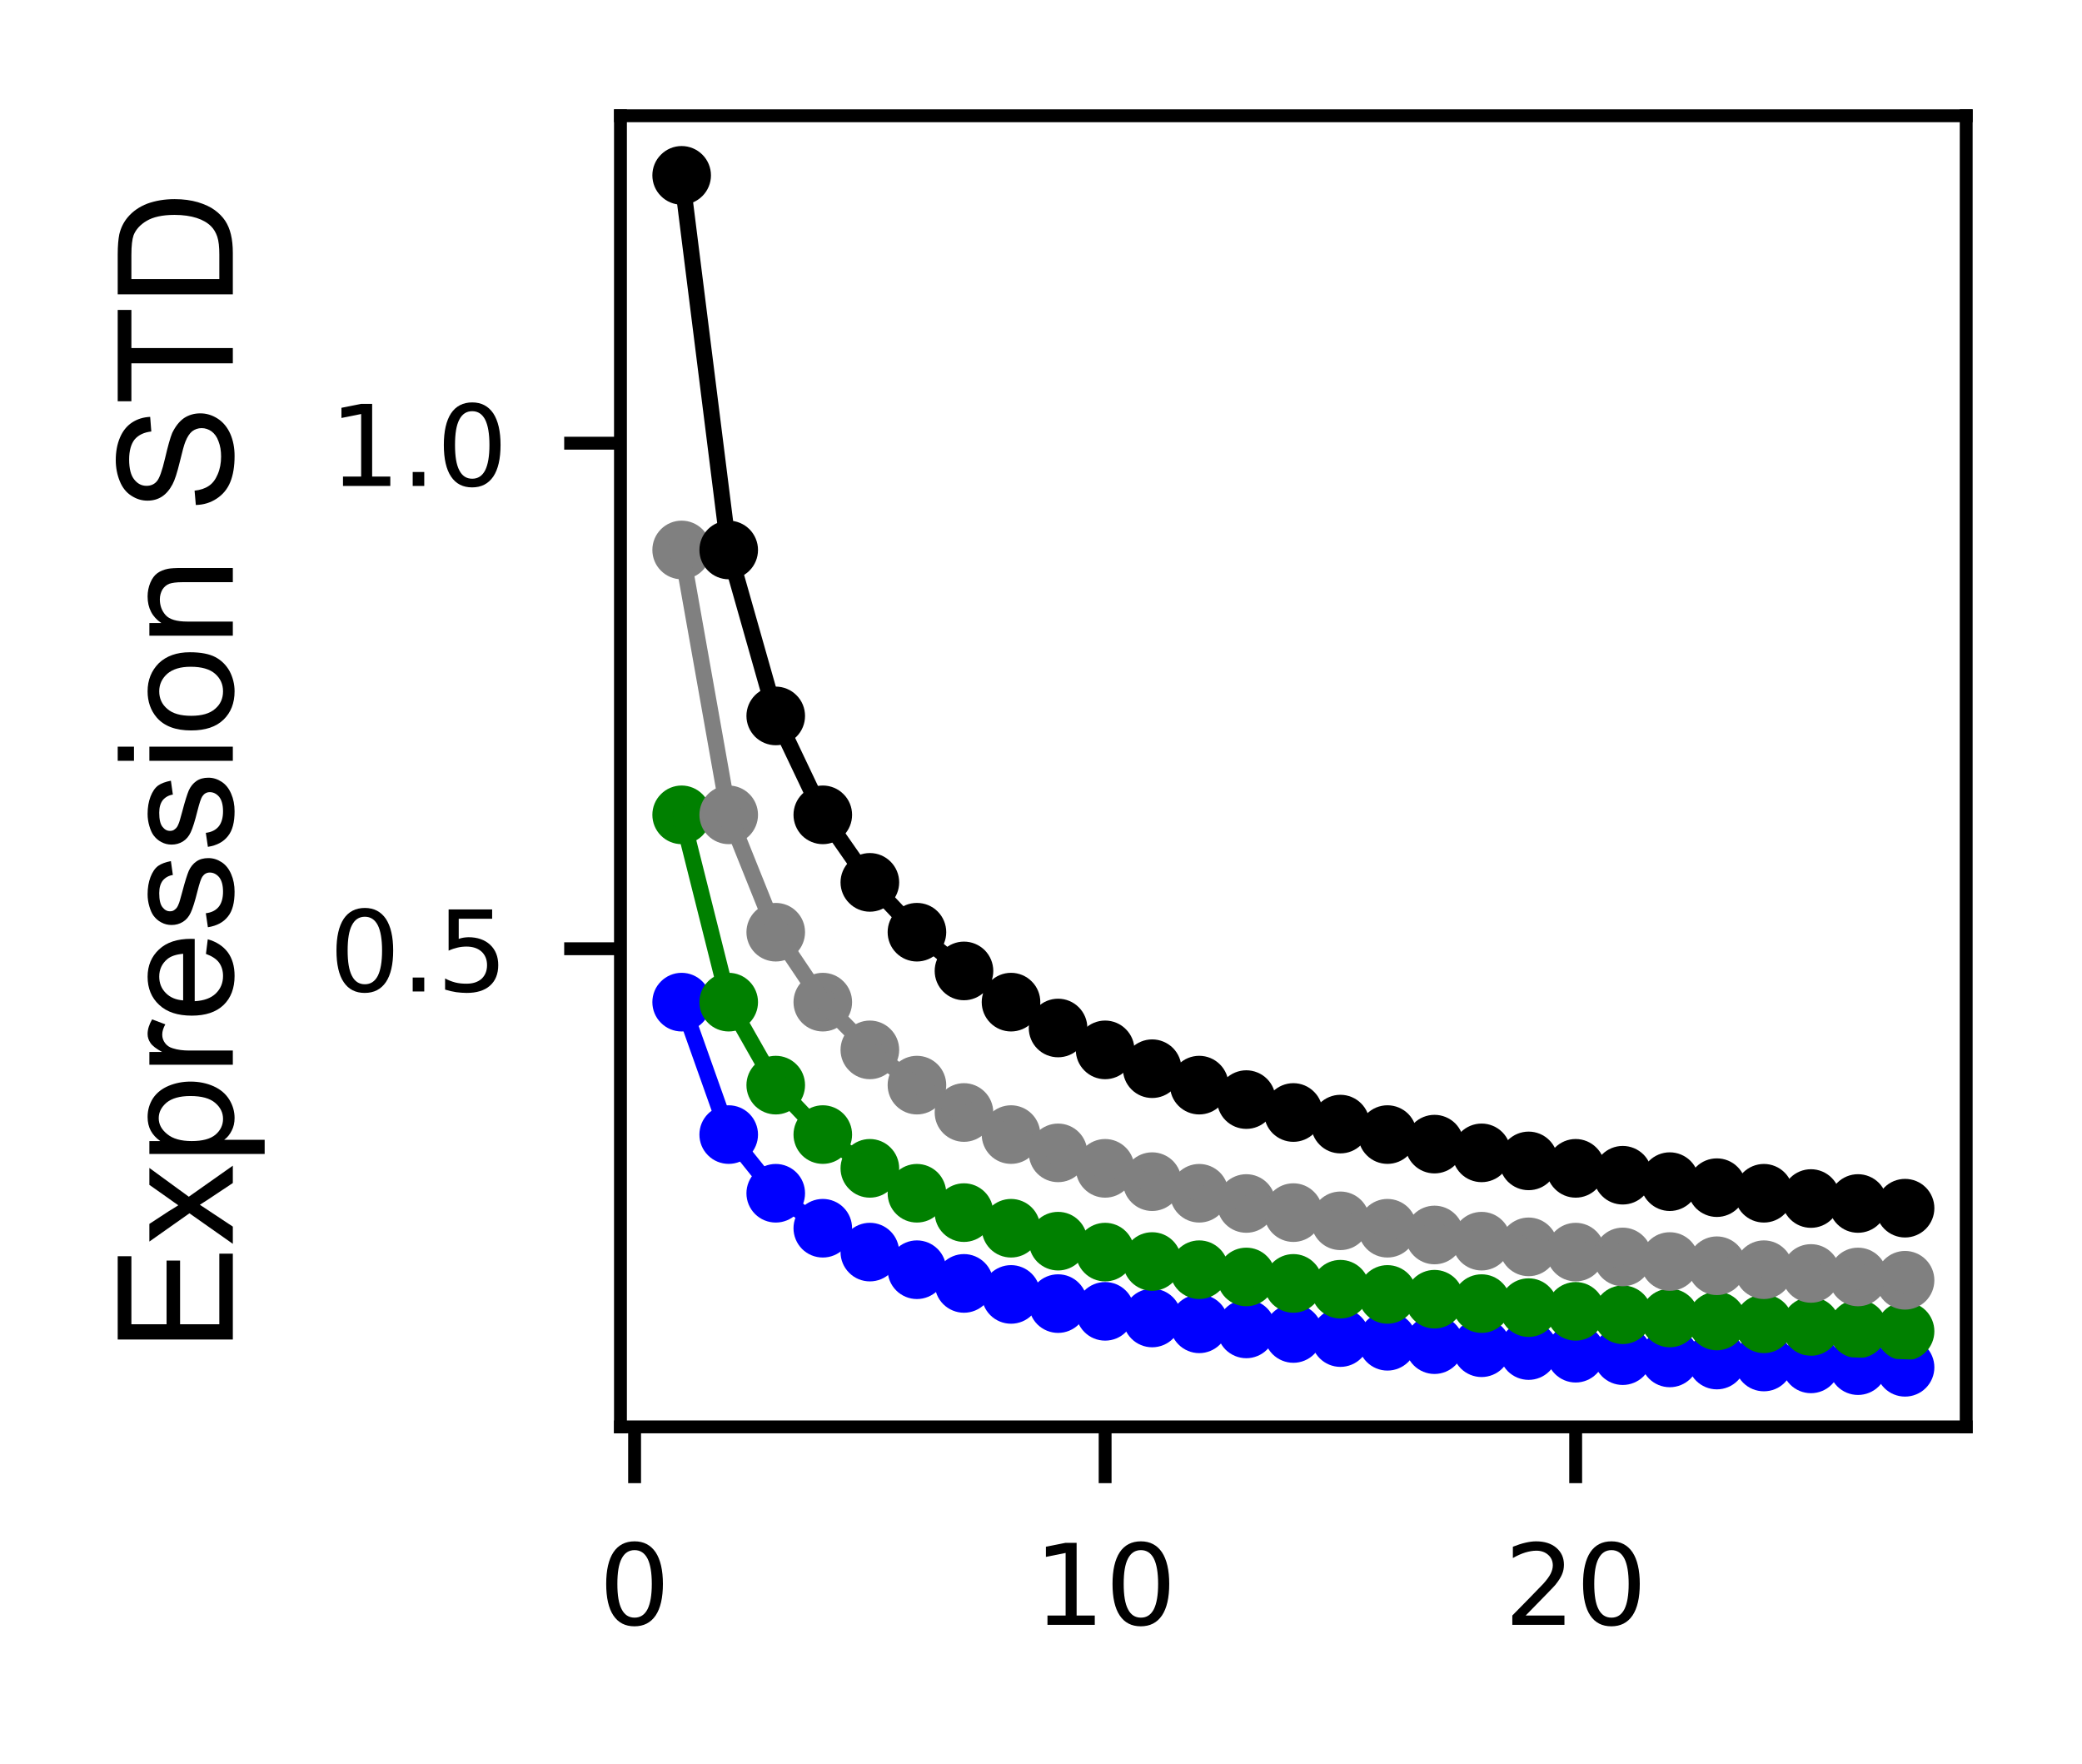 <?xml version="1.0" encoding="UTF-8" standalone="no"?>
<svg
   xmlns:dc="http://purl.org/dc/elements/1.1/"
   xmlns:cc="http://creativecommons.org/ns#"
   xmlns:rdf="http://www.w3.org/1999/02/22-rdf-syntax-ns#"
   xmlns:svg="http://www.w3.org/2000/svg"
   xmlns="http://www.w3.org/2000/svg"
   xmlns:xlink="http://www.w3.org/1999/xlink"
   xmlns:sodipodi="http://sodipodi.sourceforge.net/DTD/sodipodi-0.dtd"
   xmlns:inkscape="http://www.inkscape.org/namespaces/inkscape"
   width="129.491pt"
   height="109.706pt"
   viewBox="0 0 129.491 109.706"
   version="1.2"
   id="svg698"
   sodipodi:docname="STD_model.svg"
   inkscape:version="1.0.2-2 (e86c870879, 2021-01-15)">
  <rect x="0" y="0" width="129.491" height="109.706" fill="#333333" stroke="none"/>
  <sodipodi:namedview
     pagecolor="#ffffff"
     bordercolor="#666666"
     borderopacity="1"
     objecttolerance="10"
     gridtolerance="10"
     guidetolerance="10"
     inkscape:pageopacity="0"
     inkscape:pageshadow="2"
     inkscape:window-width="758"
     inkscape:window-height="480"
     id="namedview700"
     showgrid="false"
     inkscape:zoom="5.790496"
     inkscape:cx="86.327087"
     inkscape:cy="73.137085"
     inkscape:window-x="0"
     inkscape:window-y="379"
     inkscape:window-maximized="0"
     inkscape:current-layer="svg698" />
  <defs
     id="defs387">
    <g
       id="g385">
      <symbol
         overflow="visible"
         id="glyph0-0">
        <path
           style="stroke:none;"
           d="M 2.227 -4.648 C 1.867 -4.648 1.602 -4.473 1.422 -4.121 C 1.238 -3.773 1.156 -3.246 1.156 -2.547 C 1.156 -1.848 1.238 -1.324 1.422 -0.973 C 1.602 -0.621 1.867 -0.449 2.227 -0.449 C 2.582 -0.449 2.848 -0.621 3.031 -0.973 C 3.207 -1.324 3.297 -1.848 3.297 -2.547 C 3.297 -3.246 3.207 -3.773 3.031 -4.121 C 2.848 -4.473 2.582 -4.648 2.227 -4.648 Z M 2.227 -5.195 C 2.793 -5.195 3.227 -4.965 3.535 -4.516 C 3.836 -4.059 3.988 -3.402 3.988 -2.547 C 3.988 -1.688 3.836 -1.027 3.535 -0.582 C 3.227 -0.133 2.793 0.09 2.219 0.09 C 1.645 0.09 1.211 -0.133 0.91 -0.582 C 0.609 -1.027 0.461 -1.688 0.461 -2.547 C 0.461 -3.402 0.609 -4.059 0.91 -4.516 C 1.211 -4.965 1.652 -5.195 2.227 -5.195 Z M 2.227 -5.195 "
           id="path331" />
      </symbol>
      <symbol
         overflow="visible"
         id="glyph0-1">
        <path
           style="stroke:none;"
           d="M 0.867 -0.582 L 1.996 -0.582 L 1.996 -4.473 L 0.77 -4.227 L 0.77 -4.859 L 1.988 -5.102 L 2.68 -5.102 L 2.68 -0.582 L 3.809 -0.582 L 3.809 0 L 0.867 0 Z M 0.867 -0.582 "
           id="path334" />
      </symbol>
      <symbol
         overflow="visible"
         id="glyph0-2">
        <path
           style="stroke:none;"
           d="M 1.344 -0.582 L 3.754 -0.582 L 3.754 0 L 0.512 0 L 0.512 -0.582 C 0.77 -0.848 1.129 -1.211 1.582 -1.672 C 2.031 -2.129 2.316 -2.422 2.438 -2.555 C 2.66 -2.801 2.812 -3.012 2.898 -3.184 C 2.98 -3.352 3.031 -3.527 3.031 -3.695 C 3.031 -3.961 2.934 -4.188 2.742 -4.355 C 2.555 -4.523 2.309 -4.613 2.004 -4.613 C 1.785 -4.613 1.555 -4.57 1.316 -4.5 C 1.078 -4.426 0.82 -4.312 0.547 -4.156 L 0.547 -4.859 C 0.824 -4.969 1.086 -5.055 1.324 -5.109 C 1.562 -5.164 1.785 -5.195 1.988 -5.195 C 2.512 -5.195 2.934 -5.062 3.246 -4.797 C 3.562 -4.527 3.723 -4.18 3.723 -3.738 C 3.723 -3.527 3.684 -3.324 3.605 -3.145 C 3.527 -2.953 3.387 -2.73 3.18 -2.477 C 3.121 -2.406 2.941 -2.219 2.633 -1.902 C 2.324 -1.59 1.898 -1.148 1.344 -0.582 Z M 1.344 -0.582 "
           id="path337" />
      </symbol>
      <symbol
         overflow="visible"
         id="glyph0-3">
        <path
           style="stroke:none;"
           d="M 0.75 -0.867 L 1.469 -0.867 L 1.469 0 L 0.75 0 Z M 0.75 -0.867 "
           id="path340" />
      </symbol>
      <symbol
         overflow="visible"
         id="glyph0-4">
        <path
           style="stroke:none;"
           d="M 0.758 -5.102 L 3.465 -5.102 L 3.465 -4.523 L 1.387 -4.523 L 1.387 -3.27 C 1.484 -3.305 1.59 -3.332 1.688 -3.348 C 1.785 -3.359 1.891 -3.375 1.988 -3.375 C 2.555 -3.375 3.004 -3.215 3.34 -2.906 C 3.676 -2.59 3.844 -2.172 3.844 -1.637 C 3.844 -1.086 3.668 -0.656 3.324 -0.355 C 2.98 -0.055 2.5 0.09 1.883 0.09 C 1.664 0.09 1.449 0.07 1.227 0.043 C 1 0.008 0.777 -0.043 0.539 -0.117 L 0.539 -0.812 C 0.742 -0.699 0.953 -0.617 1.176 -0.559 C 1.395 -0.504 1.625 -0.484 1.867 -0.484 C 2.262 -0.484 2.574 -0.582 2.809 -0.789 C 3.031 -1 3.148 -1.281 3.148 -1.637 C 3.148 -1.988 3.031 -2.27 2.809 -2.477 C 2.574 -2.688 2.262 -2.793 1.867 -2.793 C 1.688 -2.793 1.496 -2.773 1.316 -2.73 C 1.133 -2.688 0.945 -2.625 0.758 -2.539 Z M 0.758 -5.102 "
           id="path343" />
      </symbol>
      <symbol
         overflow="visible"
         id="glyph1-0">
        <path
           style="stroke:none;"
           d="M 0 -0.789 L -7.16 -0.789 L -7.16 -5.969 L -6.309 -5.969 L -6.309 -1.738 L -4.121 -1.738 L -4.121 -5.699 L -3.281 -5.699 L -3.281 -1.738 L -0.84 -1.738 L -0.84 -6.129 L 0 -6.129 Z M 0 -0.789 "
           id="path346" />
      </symbol>
      <symbol
         overflow="visible"
         id="glyph1-1">
        <path
           style="stroke:none;"
           d="M 0 -0.07 L -2.699 -1.969 L -5.191 -0.211 L -5.191 -1.309 L -3.969 -2.109 C -3.73 -2.25 -3.539 -2.371 -3.391 -2.469 C -3.602 -2.609 -3.789 -2.75 -3.961 -2.871 L -5.191 -3.738 L -5.191 -4.789 L -2.738 -3 L 0 -4.93 L 0 -3.852 L -1.609 -2.781 L -2.051 -2.5 L 0 -1.141 Z M 0 -0.07 "
           id="path349" />
      </symbol>
      <symbol
         overflow="visible"
         id="glyph1-2">
        <path
           style="stroke:none;"
           d="M 1.98 -0.66 L -5.191 -0.66 L -5.191 -1.461 L -4.512 -1.461 C -4.77 -1.641 -4.969 -1.859 -5.102 -2.102 C -5.23 -2.34 -5.301 -2.621 -5.301 -2.961 C -5.301 -3.398 -5.18 -3.789 -4.961 -4.129 C -4.73 -4.469 -4.41 -4.719 -3.988 -4.898 C -3.57 -5.07 -3.121 -5.16 -2.629 -5.16 C -2.102 -5.16 -1.621 -5.059 -1.199 -4.871 C -0.77 -4.68 -0.441 -4.398 -0.219 -4.039 C 0 -3.68 0.109 -3.301 0.109 -2.898 C 0.109 -2.602 0.051 -2.34 -0.07 -2.109 C -0.191 -1.871 -0.34 -1.68 -0.539 -1.539 L 1.98 -1.539 Z M -2.559 -1.461 C -1.891 -1.461 -1.398 -1.59 -1.078 -1.859 C -0.762 -2.129 -0.609 -2.461 -0.609 -2.84 C -0.609 -3.23 -0.77 -3.559 -1.102 -3.84 C -1.43 -4.121 -1.941 -4.262 -2.641 -4.262 C -3.301 -4.262 -3.789 -4.121 -4.121 -3.852 C -4.441 -3.578 -4.609 -3.262 -4.609 -2.879 C -4.609 -2.5 -4.43 -2.172 -4.078 -1.891 C -3.73 -1.602 -3.219 -1.461 -2.559 -1.461 Z M -2.559 -1.461 "
           id="path352" />
      </symbol>
      <symbol
         overflow="visible"
         id="glyph1-3">
        <path
           style="stroke:none;"
           d="M 0 -0.648 L -5.191 -0.648 L -5.191 -1.441 L -4.398 -1.441 C -4.762 -1.641 -5 -1.82 -5.121 -2 C -5.238 -2.172 -5.301 -2.359 -5.301 -2.559 C -5.301 -2.859 -5.199 -3.16 -5.02 -3.469 L -4.199 -3.16 C -4.32 -2.941 -4.391 -2.73 -4.391 -2.52 C -4.391 -2.32 -4.328 -2.148 -4.219 -2 C -4.102 -1.84 -3.941 -1.73 -3.738 -1.672 C -3.422 -1.57 -3.078 -1.531 -2.711 -1.531 L 0 -1.531 Z M 0 -0.648 "
           id="path355" />
      </symbol>
      <symbol
         overflow="visible"
         id="glyph1-4">
        <path
           style="stroke:none;"
           d="M -1.672 -4.211 L -1.559 -5.121 C -1.02 -4.969 -0.609 -4.699 -0.32 -4.32 C -0.031 -3.93 0.109 -3.441 0.109 -2.84 C 0.109 -2.078 -0.121 -1.469 -0.578 -1.031 C -1.039 -0.59 -1.699 -0.371 -2.551 -0.371 C -3.422 -0.371 -4.102 -0.59 -4.578 -1.039 C -5.059 -1.48 -5.301 -2.07 -5.301 -2.789 C -5.301 -3.48 -5.059 -4.051 -4.59 -4.488 C -4.121 -4.93 -3.461 -5.148 -2.602 -5.148 C -2.539 -5.148 -2.469 -5.141 -2.371 -5.141 L -2.371 -1.27 C -1.789 -1.301 -1.359 -1.461 -1.059 -1.75 C -0.762 -2.039 -0.609 -2.398 -0.609 -2.84 C -0.609 -3.16 -0.691 -3.441 -0.859 -3.672 C -1.02 -3.891 -1.289 -4.07 -1.672 -4.211 Z M -3.09 -1.32 L -3.09 -4.219 C -3.531 -4.18 -3.852 -4.07 -4.07 -3.891 C -4.41 -3.609 -4.578 -3.238 -4.578 -2.801 C -4.578 -2.391 -4.441 -2.051 -4.172 -1.781 C -3.898 -1.5 -3.539 -1.352 -3.09 -1.32 Z M -3.09 -1.32 "
           id="path358" />
      </symbol>
      <symbol
         overflow="visible"
         id="glyph1-5">
        <path
           style="stroke:none;"
           d="M -1.551 -0.309 L -1.68 -1.18 C -1.328 -1.219 -1.059 -1.359 -0.879 -1.578 C -0.699 -1.801 -0.609 -2.121 -0.609 -2.52 C -0.609 -2.922 -0.691 -3.219 -0.852 -3.422 C -1.012 -3.609 -1.211 -3.711 -1.43 -3.711 C -1.629 -3.711 -1.781 -3.621 -1.898 -3.449 C -1.98 -3.328 -2.078 -3.031 -2.199 -2.551 C -2.359 -1.91 -2.5 -1.461 -2.621 -1.211 C -2.738 -0.961 -2.898 -0.77 -3.109 -0.641 C -3.32 -0.512 -3.551 -0.449 -3.809 -0.449 C -4.039 -0.449 -4.25 -0.5 -4.449 -0.609 C -4.648 -0.711 -4.809 -0.859 -4.941 -1.039 C -5.039 -1.18 -5.121 -1.359 -5.191 -1.602 C -5.262 -1.84 -5.301 -2.09 -5.301 -2.359 C -5.301 -2.762 -5.238 -3.121 -5.121 -3.43 C -5 -3.738 -4.852 -3.969 -4.648 -4.121 C -4.449 -4.262 -4.18 -4.359 -3.852 -4.422 L -3.73 -3.559 C -3.988 -3.52 -4.199 -3.398 -4.352 -3.219 C -4.5 -3.031 -4.578 -2.77 -4.578 -2.43 C -4.578 -2.02 -4.512 -1.73 -4.379 -1.559 C -4.238 -1.379 -4.09 -1.301 -3.91 -1.301 C -3.789 -1.301 -3.691 -1.328 -3.602 -1.41 C -3.5 -1.48 -3.43 -1.59 -3.371 -1.75 C -3.328 -1.828 -3.262 -2.09 -3.141 -2.52 C -2.98 -3.141 -2.84 -3.578 -2.738 -3.82 C -2.629 -4.059 -2.469 -4.262 -2.27 -4.398 C -2.07 -4.539 -1.82 -4.609 -1.52 -4.609 C -1.219 -4.609 -0.949 -4.52 -0.691 -4.352 C -0.43 -4.18 -0.238 -3.93 -0.102 -3.609 C 0.039 -3.289 0.109 -2.922 0.109 -2.52 C 0.109 -1.84 -0.02 -1.328 -0.301 -0.98 C -0.578 -0.621 -0.988 -0.398 -1.551 -0.309 Z M -1.551 -0.309 "
           id="path361" />
      </symbol>
      <symbol
         overflow="visible"
         id="glyph1-6">
        <path
           style="stroke:none;"
           d="M -6.148 -0.66 L -7.16 -0.66 L -7.16 -1.539 L -6.148 -1.539 Z M 0 -0.66 L -5.191 -0.66 L -5.191 -1.539 L 0 -1.539 Z M 0 -0.66 "
           id="path364" />
      </symbol>
      <symbol
         overflow="visible"
         id="glyph1-7">
        <path
           style="stroke:none;"
           d="M -2.59 -0.328 C -3.551 -0.328 -4.262 -0.59 -4.73 -1.129 C -5.109 -1.57 -5.301 -2.121 -5.301 -2.762 C -5.301 -3.469 -5.059 -4.051 -4.602 -4.512 C -4.129 -4.961 -3.488 -5.191 -2.672 -5.191 C -2 -5.191 -1.469 -5.09 -1.09 -4.891 C -0.711 -4.691 -0.41 -4.391 -0.199 -4.012 C 0 -3.629 0.109 -3.211 0.109 -2.762 C 0.109 -2.031 -0.121 -1.441 -0.578 -1 C -1.039 -0.551 -1.711 -0.328 -2.59 -0.328 Z M -2.59 -1.238 C -1.93 -1.238 -1.43 -1.379 -1.102 -1.672 C -0.77 -1.949 -0.609 -2.32 -0.609 -2.762 C -0.609 -3.199 -0.77 -3.559 -1.102 -3.852 C -1.43 -4.141 -1.941 -4.289 -2.621 -4.289 C -3.262 -4.289 -3.738 -4.141 -4.078 -3.852 C -4.41 -3.551 -4.578 -3.191 -4.578 -2.762 C -4.578 -2.32 -4.41 -1.949 -4.078 -1.672 C -3.75 -1.379 -3.25 -1.238 -2.59 -1.238 Z M -2.59 -1.238 "
           id="path367" />
      </symbol>
      <symbol
         overflow="visible"
         id="glyph1-8">
        <path
           style="stroke:none;"
           d="M 0 -0.66 L -5.191 -0.66 L -5.191 -1.449 L -4.449 -1.449 C -5.012 -1.828 -5.301 -2.379 -5.301 -3.102 C -5.301 -3.41 -5.238 -3.699 -5.129 -3.961 C -5.02 -4.219 -4.871 -4.422 -4.691 -4.551 C -4.512 -4.68 -4.289 -4.77 -4.039 -4.82 C -3.879 -4.852 -3.59 -4.871 -3.191 -4.871 L 0 -4.871 L 0 -3.988 L -3.148 -3.988 C -3.512 -3.988 -3.77 -3.949 -3.949 -3.891 C -4.129 -3.82 -4.27 -3.699 -4.379 -3.531 C -4.48 -3.352 -4.539 -3.148 -4.539 -2.922 C -4.539 -2.539 -4.422 -2.211 -4.18 -1.941 C -3.941 -1.672 -3.488 -1.539 -2.828 -1.539 L 0 -1.539 Z M 0 -0.66 "
           id="path370" />
      </symbol>
      <symbol
         overflow="visible"
         id="glyph1-9">
        <path
           style="stroke:none;"
           d=""
           id="path373" />
      </symbol>
      <symbol
         overflow="visible"
         id="glyph1-10">
        <path
           style="stroke:none;"
           d="M -2.301 -0.449 L -2.379 -1.34 C -2.02 -1.379 -1.719 -1.48 -1.488 -1.641 C -1.262 -1.789 -1.078 -2.031 -0.941 -2.359 C -0.801 -2.68 -0.73 -3.051 -0.73 -3.461 C -0.73 -3.82 -0.781 -4.129 -0.891 -4.41 C -0.988 -4.691 -1.141 -4.891 -1.328 -5.031 C -1.512 -5.16 -1.719 -5.23 -1.941 -5.23 C -2.16 -5.23 -2.359 -5.16 -2.531 -5.031 C -2.691 -4.898 -2.828 -4.691 -2.949 -4.391 C -3.031 -4.199 -3.141 -3.781 -3.301 -3.121 C -3.461 -2.461 -3.609 -2 -3.75 -1.738 C -3.93 -1.398 -4.148 -1.141 -4.41 -0.969 C -4.672 -0.801 -4.969 -0.719 -5.309 -0.719 C -5.672 -0.719 -6 -0.82 -6.32 -1.031 C -6.629 -1.23 -6.871 -1.531 -7.031 -1.93 C -7.191 -2.32 -7.281 -2.762 -7.281 -3.238 C -7.281 -3.77 -7.191 -4.238 -7.02 -4.641 C -6.852 -5.039 -6.602 -5.359 -6.27 -5.578 C -5.93 -5.801 -5.559 -5.91 -5.141 -5.93 L -5.07 -5.02 C -5.52 -4.969 -5.859 -4.809 -6.102 -4.531 C -6.328 -4.25 -6.449 -3.828 -6.449 -3.281 C -6.449 -2.699 -6.34 -2.289 -6.129 -2.031 C -5.922 -1.77 -5.672 -1.641 -5.371 -1.641 C -5.109 -1.641 -4.898 -1.73 -4.738 -1.91 C -4.57 -2.09 -4.398 -2.57 -4.219 -3.34 C -4.039 -4.109 -3.891 -4.641 -3.77 -4.93 C -3.57 -5.34 -3.328 -5.648 -3.039 -5.852 C -2.738 -6.051 -2.398 -6.148 -2.02 -6.148 C -1.641 -6.148 -1.281 -6.039 -0.941 -5.82 C -0.602 -5.602 -0.34 -5.281 -0.16 -4.879 C 0.02 -4.469 0.109 -4.012 0.109 -3.5 C 0.109 -2.852 0.02 -2.309 -0.16 -1.871 C -0.34 -1.43 -0.629 -1.09 -1.012 -0.84 C -1.391 -0.59 -1.82 -0.461 -2.301 -0.449 Z M -2.301 -0.449 "
           id="path376" />
      </symbol>
      <symbol
         overflow="visible"
         id="glyph1-11">
        <path
           style="stroke:none;"
           d="M 0 -2.59 L -6.309 -2.59 L -6.309 -0.23 L -7.16 -0.23 L -7.16 -5.91 L -6.309 -5.91 L -6.309 -3.539 L 0 -3.539 Z M 0 -2.59 "
           id="path379" />
      </symbol>
      <symbol
         overflow="visible"
         id="glyph1-12">
        <path
           style="stroke:none;"
           d="M 0 -0.77 L -7.16 -0.77 L -7.16 -3.238 C -7.16 -3.789 -7.121 -4.211 -7.059 -4.512 C -6.961 -4.922 -6.781 -5.27 -6.539 -5.559 C -6.219 -5.941 -5.809 -6.219 -5.32 -6.41 C -4.82 -6.59 -4.262 -6.691 -3.621 -6.691 C -3.07 -6.691 -2.59 -6.621 -2.172 -6.5 C -1.75 -6.371 -1.398 -6.211 -1.129 -6.012 C -0.852 -5.809 -0.641 -5.59 -0.48 -5.352 C -0.32 -5.109 -0.199 -4.828 -0.121 -4.5 C -0.039 -4.16 0 -3.781 0 -3.352 Z M -0.84 -1.719 L -0.84 -3.25 C -0.84 -3.719 -0.879 -4.09 -0.969 -4.359 C -1.059 -4.621 -1.191 -4.84 -1.352 -5 C -1.57 -5.219 -1.871 -5.398 -2.25 -5.52 C -2.629 -5.641 -3.09 -5.711 -3.629 -5.711 C -4.379 -5.711 -4.961 -5.578 -5.359 -5.34 C -5.762 -5.102 -6.031 -4.801 -6.172 -4.449 C -6.262 -4.191 -6.309 -3.781 -6.309 -3.219 L -6.309 -1.719 Z M -0.84 -1.719 "
           id="path382" />
      </symbol>
    </g>
  </defs>
  <g
     id="surface60766">
    <path
       style=" stroke:none;fill-rule:nonzero;fill:rgb(100%,100%,100%);fill-opacity:1;"
       d="M 0 109.707 L 129.492 109.707 L 129.492 0 L 0 0 Z M 0 109.707 "
       id="path389" />
    <path
       style=" stroke:none;fill-rule:nonzero;fill:rgb(100%,100%,100%);fill-opacity:1;"
       d="M 38.59 88.738 L 122.289 88.738 L 122.289 7.199 L 38.59 7.199 Z M 38.59 88.738 "
       id="path391" />
    <path
       style="fill-rule:nonzero;fill:rgb(0%,0%,100%);fill-opacity:1;stroke-width:1;stroke-linecap:butt;stroke-linejoin:round;stroke:rgb(0%,0%,100%);stroke-opacity:1;stroke-miterlimit:10;"
       d="M -0.001 -1.324 C 0.351 -1.324 0.687 -1.184 0.937 -0.934 C 1.183 -0.687 1.324 -0.352 1.324 0 C 1.324 0.352 1.183 0.688 0.937 0.934 C 0.687 1.184 0.351 1.324 -0.001 1.324 C -0.352 1.324 -0.688 1.184 -0.934 0.934 C -1.184 0.688 -1.321 0.352 -1.321 0 C -1.321 -0.352 -1.184 -0.687 -0.934 -0.934 C -0.688 -1.184 -0.352 -1.324 -0.001 -1.324 Z M -0.001 -1.324 "
       transform="matrix(1,0,0,-1,42.395,62.324)"
       id="path393" />
    <path
       style="fill-rule:nonzero;fill:rgb(0%,0%,100%);fill-opacity:1;stroke-width:1;stroke-linecap:butt;stroke-linejoin:round;stroke:rgb(0%,0%,100%);stroke-opacity:1;stroke-miterlimit:10;"
       d="M -0.001 -1.322 C 0.35 -1.322 0.686 -1.185 0.936 -0.935 C 1.182 -0.689 1.323 -0.349 1.323 -0.002 C 1.323 0.35 1.182 0.686 0.936 0.936 C 0.686 1.182 0.35 1.323 -0.001 1.323 C -0.349 1.323 -0.689 1.182 -0.935 0.936 C -1.185 0.686 -1.322 0.35 -1.322 -0.002 C -1.322 -0.349 -1.185 -0.689 -0.935 -0.935 C -0.689 -1.185 -0.349 -1.322 -0.001 -1.322 Z M -0.001 -1.322 "
       transform="matrix(1,0,0,-1,45.322,70.561)"
       id="path395" />
    <path
       style="fill-rule:nonzero;fill:rgb(0%,0%,100%);fill-opacity:1;stroke-width:1;stroke-linecap:butt;stroke-linejoin:round;stroke:rgb(0%,0%,100%);stroke-opacity:1;stroke-miterlimit:10;"
       d="M 0.002 -1.322 C 0.349 -1.322 0.689 -1.185 0.935 -0.935 C 1.185 -0.689 1.322 -0.353 1.322 -0.001 C 1.322 0.35 1.185 0.686 0.935 0.936 C 0.689 1.182 0.349 1.323 0.002 1.323 C -0.35 1.323 -0.686 1.182 -0.936 0.936 C -1.182 0.686 -1.323 0.35 -1.323 -0.001 C -1.323 -0.353 -1.182 -0.689 -0.936 -0.935 C -0.686 -1.185 -0.35 -1.322 0.002 -1.322 Z M 0.002 -1.322 "
       transform="matrix(1,0,0,-1,48.248,74.21)"
       id="path397" />
    <path
       style="fill-rule:nonzero;fill:rgb(0%,0%,100%);fill-opacity:1;stroke-width:1;stroke-linecap:butt;stroke-linejoin:round;stroke:rgb(0%,0%,100%);stroke-opacity:1;stroke-miterlimit:10;"
       d="M 0.001 -1.322 C 0.352 -1.322 0.688 -1.185 0.934 -0.935 C 1.184 -0.685 1.321 -0.349 1.321 -0.002 C 1.321 0.35 1.184 0.686 0.934 0.936 C 0.688 1.182 0.352 1.322 0.001 1.322 C -0.351 1.322 -0.687 1.182 -0.937 0.936 C -1.183 0.686 -1.323 0.35 -1.323 -0.002 C -1.323 -0.349 -1.183 -0.685 -0.937 -0.935 C -0.687 -1.185 -0.351 -1.322 0.001 -1.322 Z M 0.001 -1.322 "
       transform="matrix(1,0,0,-1,51.175,76.385)"
       id="path399" />
    <path
       style="fill-rule:nonzero;fill:rgb(0%,0%,100%);fill-opacity:1;stroke-width:1;stroke-linecap:butt;stroke-linejoin:round;stroke:rgb(0%,0%,100%);stroke-opacity:1;stroke-miterlimit:10;"
       d="M 0 -1.322 C 0.352 -1.322 0.688 -1.185 0.934 -0.935 C 1.184 -0.689 1.324 -0.349 1.324 -0.002 C 1.324 0.35 1.184 0.686 0.934 0.936 C 0.688 1.182 0.352 1.322 0 1.322 C -0.351 1.322 -0.687 1.182 -0.933 0.936 C -1.183 0.686 -1.324 0.35 -1.324 -0.002 C -1.324 -0.349 -1.183 -0.689 -0.933 -0.935 C -0.687 -1.185 -0.351 -1.322 0 -1.322 Z M 0 -1.322 "
       transform="matrix(1,0,0,-1,54.101,77.869)"
       id="path401" />
    <path
       style="fill-rule:nonzero;fill:rgb(0%,0%,100%);fill-opacity:1;stroke-width:1;stroke-linecap:butt;stroke-linejoin:round;stroke:rgb(0%,0%,100%);stroke-opacity:1;stroke-miterlimit:10;"
       d="M -0.001 -1.324 C 0.351 -1.324 0.687 -1.183 0.937 -0.937 C 1.183 -0.687 1.324 -0.351 1.324 0 C 1.324 0.352 1.183 0.688 0.937 0.934 C 0.687 1.184 0.351 1.324 -0.001 1.324 C -0.352 1.324 -0.688 1.184 -0.934 0.934 C -1.184 0.688 -1.321 0.352 -1.321 0 C -1.321 -0.351 -1.184 -0.687 -0.934 -0.937 C -0.688 -1.183 -0.352 -1.324 -0.001 -1.324 Z M -0.001 -1.324 "
       transform="matrix(1,0,0,-1,57.028,78.965)"
       id="path403" />
    <path
       style="fill-rule:nonzero;fill:rgb(0%,0%,100%);fill-opacity:1;stroke-width:1;stroke-linecap:butt;stroke-linejoin:round;stroke:rgb(0%,0%,100%);stroke-opacity:1;stroke-miterlimit:10;"
       d="M -0.001 -1.324 C 0.35 -1.324 0.686 -1.183 0.936 -0.937 C 1.182 -0.687 1.323 -0.351 1.323 0 C 1.323 0.352 1.182 0.688 0.936 0.934 C 0.686 1.184 0.35 1.325 -0.001 1.325 C -0.349 1.325 -0.689 1.184 -0.935 0.934 C -1.185 0.688 -1.322 0.352 -1.322 0 C -1.322 -0.351 -1.185 -0.687 -0.935 -0.937 C -0.689 -1.183 -0.349 -1.324 -0.001 -1.324 Z M -0.001 -1.324 "
       transform="matrix(1,0,0,-1,59.955,79.817)"
       id="path405" />
    <path
       style="fill-rule:nonzero;fill:rgb(0%,0%,100%);fill-opacity:1;stroke-width:1;stroke-linecap:butt;stroke-linejoin:round;stroke:rgb(0%,0%,100%);stroke-opacity:1;stroke-miterlimit:10;"
       d="M 0.002 -1.321 C 0.349 -1.321 0.689 -1.184 0.935 -0.934 C 1.185 -0.688 1.322 -0.352 1.322 -0.001 C 1.322 0.351 1.185 0.687 0.935 0.937 C 0.689 1.183 0.349 1.324 0.002 1.324 C -0.35 1.324 -0.686 1.183 -0.936 0.937 C -1.182 0.687 -1.323 0.351 -1.323 -0.001 C -1.323 -0.352 -1.182 -0.688 -0.936 -0.934 C -0.686 -1.184 -0.35 -1.321 0.002 -1.321 Z M 0.002 -1.321 "
       transform="matrix(1,0,0,-1,62.881,80.503)"
       id="path407" />
    <path
       style="fill-rule:nonzero;fill:rgb(0%,0%,100%);fill-opacity:1;stroke-width:1;stroke-linecap:butt;stroke-linejoin:round;stroke:rgb(0%,0%,100%);stroke-opacity:1;stroke-miterlimit:10;"
       d="M 0.001 -1.323 C 0.352 -1.323 0.688 -1.182 0.934 -0.936 C 1.184 -0.686 1.321 -0.35 1.321 0.001 C 1.321 0.349 1.184 0.689 0.934 0.935 C 0.688 1.185 0.352 1.322 0.001 1.322 C -0.351 1.322 -0.687 1.185 -0.937 0.935 C -1.183 0.689 -1.323 0.349 -1.323 0.001 C -1.323 -0.35 -1.183 -0.686 -0.937 -0.936 C -0.687 -1.182 -0.351 -1.323 0.001 -1.323 Z M 0.001 -1.323 "
       transform="matrix(1,0,0,-1,65.808,81.072)"
       id="path409" />
    <path
       style="fill-rule:nonzero;fill:rgb(0%,0%,100%);fill-opacity:1;stroke-width:1;stroke-linecap:butt;stroke-linejoin:round;stroke:rgb(0%,0%,100%);stroke-opacity:1;stroke-miterlimit:10;"
       d="M 0 -1.322 C 0.352 -1.322 0.688 -1.185 0.934 -0.935 C 1.184 -0.685 1.324 -0.35 1.324 -0.002 C 1.324 0.35 1.184 0.686 0.934 0.936 C 0.688 1.182 0.352 1.322 0 1.322 C -0.352 1.322 -0.687 1.182 -0.934 0.936 C -1.184 0.686 -1.324 0.35 -1.324 -0.002 C -1.324 -0.35 -1.184 -0.685 -0.934 -0.935 C -0.687 -1.185 -0.352 -1.322 0 -1.322 Z M 0 -1.322 "
       transform="matrix(1,0,0,-1,68.734,81.553)"
       id="path411" />
    <path
       style="fill-rule:nonzero;fill:rgb(0%,0%,100%);fill-opacity:1;stroke-width:1;stroke-linecap:butt;stroke-linejoin:round;stroke:rgb(0%,0%,100%);stroke-opacity:1;stroke-miterlimit:10;"
       d="M -0.001 -1.322 C 0.351 -1.322 0.687 -1.182 0.937 -0.936 C 1.183 -0.686 1.323 -0.35 1.323 0.002 C 1.323 0.349 1.183 0.685 0.937 0.935 C 0.687 1.185 0.351 1.322 -0.001 1.322 C -0.352 1.322 -0.688 1.185 -0.934 0.935 C -1.184 0.685 -1.321 0.349 -1.321 0.002 C -1.321 -0.35 -1.184 -0.686 -0.934 -0.936 C -0.688 -1.182 -0.352 -1.322 -0.001 -1.322 Z M -0.001 -1.322 "
       transform="matrix(1,0,0,-1,71.661,81.967)"
       id="path413" />
    <path
       style="fill-rule:nonzero;fill:rgb(0%,0%,100%);fill-opacity:1;stroke-width:1;stroke-linecap:butt;stroke-linejoin:round;stroke:rgb(0%,0%,100%);stroke-opacity:1;stroke-miterlimit:10;"
       d="M -0.002 -1.325 C 0.35 -1.325 0.686 -1.184 0.936 -0.934 C 1.182 -0.688 1.323 -0.352 1.323 -0 C 1.323 0.351 1.182 0.687 0.936 0.937 C 0.686 1.183 0.35 1.324 -0.002 1.324 C -0.349 1.324 -0.689 1.183 -0.935 0.937 C -1.185 0.687 -1.322 0.351 -1.322 -0 C -1.322 -0.352 -1.185 -0.688 -0.935 -0.934 C -0.689 -1.184 -0.349 -1.325 -0.002 -1.325 Z M -0.002 -1.325 "
       transform="matrix(1,0,0,-1,74.587,82.328)"
       id="path415" />
    <path
       style="fill-rule:nonzero;fill:rgb(0%,0%,100%);fill-opacity:1;stroke-width:1;stroke-linecap:butt;stroke-linejoin:round;stroke:rgb(0%,0%,100%);stroke-opacity:1;stroke-miterlimit:10;"
       d="M 0.002 -1.323 C 0.349 -1.323 0.689 -1.182 0.935 -0.936 C 1.185 -0.686 1.322 -0.35 1.322 0.002 C 1.322 0.349 1.185 0.689 0.935 0.935 C 0.689 1.185 0.349 1.322 0.002 1.322 C -0.35 1.322 -0.686 1.185 -0.936 0.935 C -1.182 0.689 -1.323 0.349 -1.323 0.002 C -1.323 -0.35 -1.182 -0.686 -0.936 -0.936 C -0.686 -1.182 -0.35 -1.323 0.002 -1.323 Z M 0.002 -1.323 "
       transform="matrix(1,0,0,-1,77.514,82.646)"
       id="path417" />
    <path
       style="fill-rule:nonzero;fill:rgb(0%,0%,100%);fill-opacity:1;stroke-width:1;stroke-linecap:butt;stroke-linejoin:round;stroke:rgb(0%,0%,100%);stroke-opacity:1;stroke-miterlimit:10;"
       d="M 0.001 -1.324 C 0.352 -1.324 0.688 -1.183 0.934 -0.937 C 1.184 -0.687 1.321 -0.351 1.321 0 C 1.321 0.352 1.184 0.688 0.934 0.934 C 0.688 1.184 0.352 1.324 0.001 1.324 C -0.351 1.324 -0.687 1.184 -0.937 0.934 C -1.183 0.688 -1.323 0.352 -1.323 0 C -1.323 -0.351 -1.183 -0.687 -0.937 -0.937 C -0.687 -1.183 -0.351 -1.324 0.001 -1.324 Z M 0.001 -1.324 "
       transform="matrix(1,0,0,-1,80.441,82.93)"
       id="path419" />
    <path
       style="fill-rule:nonzero;fill:rgb(0%,0%,100%);fill-opacity:1;stroke-width:1;stroke-linecap:butt;stroke-linejoin:round;stroke:rgb(0%,0%,100%);stroke-opacity:1;stroke-miterlimit:10;"
       d="M -0 -1.323 C 0.352 -1.323 0.687 -1.182 0.934 -0.936 C 1.184 -0.686 1.324 -0.35 1.324 0.001 C 1.324 0.353 1.184 0.689 0.934 0.935 C 0.687 1.185 0.352 1.321 -0 1.321 C -0.352 1.321 -0.688 1.185 -0.934 0.935 C -1.184 0.689 -1.324 0.353 -1.324 0.001 C -1.324 -0.35 -1.184 -0.686 -0.934 -0.936 C -0.688 -1.182 -0.352 -1.323 -0 -1.323 Z M -0 -1.323 "
       transform="matrix(1,0,0,-1,83.367,83.185)"
       id="path421" />
    <path
       style="fill-rule:nonzero;fill:rgb(0%,0%,100%);fill-opacity:1;stroke-width:1;stroke-linecap:butt;stroke-linejoin:round;stroke:rgb(0%,0%,100%);stroke-opacity:1;stroke-miterlimit:10;"
       d="M -0.001 -1.323 C 0.351 -1.323 0.687 -1.182 0.937 -0.936 C 1.183 -0.686 1.323 -0.35 1.323 0.001 C 1.323 0.353 1.183 0.689 0.937 0.935 C 0.687 1.185 0.351 1.322 -0.001 1.322 C -0.352 1.322 -0.688 1.185 -0.934 0.935 C -1.184 0.689 -1.321 0.353 -1.321 0.001 C -1.321 -0.35 -1.184 -0.686 -0.934 -0.936 C -0.688 -1.182 -0.352 -1.323 -0.001 -1.323 Z M -0.001 -1.323 "
       transform="matrix(1,0,0,-1,86.294,83.415)"
       id="path423" />
    <path
       style="fill-rule:nonzero;fill:rgb(0%,0%,100%);fill-opacity:1;stroke-width:1;stroke-linecap:butt;stroke-linejoin:round;stroke:rgb(0%,0%,100%);stroke-opacity:1;stroke-miterlimit:10;"
       d="M -0.002 -1.324 C 0.35 -1.324 0.686 -1.183 0.936 -0.937 C 1.182 -0.687 1.323 -0.351 1.323 0 C 1.323 0.352 1.182 0.688 0.936 0.934 C 0.686 1.184 0.35 1.324 -0.002 1.324 C -0.349 1.324 -0.689 1.184 -0.935 0.934 C -1.185 0.688 -1.322 0.352 -1.322 0 C -1.322 -0.351 -1.185 -0.687 -0.935 -0.937 C -0.689 -1.183 -0.349 -1.324 -0.002 -1.324 Z M -0.002 -1.324 "
       transform="matrix(1,0,0,-1,89.22,83.625)"
       id="path425" />
    <path
       style="fill-rule:nonzero;fill:rgb(0%,0%,100%);fill-opacity:1;stroke-width:1;stroke-linecap:butt;stroke-linejoin:round;stroke:rgb(0%,0%,100%);stroke-opacity:1;stroke-miterlimit:10;"
       d="M 0.002 -1.323 C 0.349 -1.323 0.689 -1.183 0.935 -0.937 C 1.185 -0.687 1.322 -0.351 1.322 0.001 C 1.322 0.352 1.185 0.688 0.935 0.935 C 0.689 1.185 0.349 1.321 0.002 1.321 C -0.35 1.321 -0.686 1.185 -0.936 0.935 C -1.182 0.688 -1.323 0.352 -1.323 0.001 C -1.323 -0.351 -1.182 -0.687 -0.936 -0.937 C -0.686 -1.183 -0.35 -1.323 0.002 -1.323 Z M 0.002 -1.323 "
       transform="matrix(1,0,0,-1,92.147,83.817)"
       id="path427" />
    <path
       style="fill-rule:nonzero;fill:rgb(0%,0%,100%);fill-opacity:1;stroke-width:1;stroke-linecap:butt;stroke-linejoin:round;stroke:rgb(0%,0%,100%);stroke-opacity:1;stroke-miterlimit:10;"
       d="M 0.001 -1.322 C 0.352 -1.322 0.688 -1.182 0.934 -0.936 C 1.184 -0.686 1.321 -0.35 1.321 0.002 C 1.321 0.35 1.184 0.686 0.934 0.936 C 0.688 1.182 0.352 1.322 0.001 1.322 C -0.351 1.322 -0.687 1.182 -0.937 0.936 C -1.183 0.686 -1.323 0.35 -1.323 0.002 C -1.323 -0.35 -1.183 -0.686 -0.937 -0.936 C -0.687 -1.182 -0.351 -1.322 0.001 -1.322 Z M 0.001 -1.322 "
       transform="matrix(1,0,0,-1,95.073,83.994)"
       id="path429" />
    <path
       style="fill-rule:nonzero;fill:rgb(0%,0%,100%);fill-opacity:1;stroke-width:1;stroke-linecap:butt;stroke-linejoin:round;stroke:rgb(0%,0%,100%);stroke-opacity:1;stroke-miterlimit:10;"
       d="M -0 -1.323 C 0.351 -1.323 0.687 -1.182 0.934 -0.936 C 1.184 -0.686 1.324 -0.35 1.324 0.001 C 1.324 0.353 1.184 0.689 0.934 0.935 C 0.687 1.185 0.351 1.322 -0 1.322 C -0.352 1.322 -0.688 1.185 -0.934 0.935 C -1.184 0.689 -1.324 0.353 -1.324 0.001 C -1.324 -0.35 -1.184 -0.686 -0.934 -0.936 C -0.688 -1.182 -0.352 -1.323 -0 -1.323 Z M -0 -1.323 "
       transform="matrix(1,0,0,-1,98,84.157)"
       id="path431" />
    <path
       style="fill-rule:nonzero;fill:rgb(0%,0%,100%);fill-opacity:1;stroke-width:1;stroke-linecap:butt;stroke-linejoin:round;stroke:rgb(0%,0%,100%);stroke-opacity:1;stroke-miterlimit:10;"
       d="M -0.001 -1.324 C 0.351 -1.324 0.687 -1.183 0.937 -0.937 C 1.183 -0.687 1.323 -0.351 1.323 0 C 1.323 0.352 1.183 0.688 0.937 0.934 C 0.687 1.184 0.351 1.325 -0.001 1.325 C -0.352 1.325 -0.688 1.184 -0.934 0.934 C -1.184 0.688 -1.321 0.352 -1.321 0 C -1.321 -0.351 -1.184 -0.687 -0.934 -0.937 C -0.688 -1.183 -0.352 -1.324 -0.001 -1.324 Z M -0.001 -1.324 "
       transform="matrix(1,0,0,-1,100.927,84.309)"
       id="path433" />
    <path
       style="fill-rule:nonzero;fill:rgb(0%,0%,100%);fill-opacity:1;stroke-width:1;stroke-linecap:butt;stroke-linejoin:round;stroke:rgb(0%,0%,100%);stroke-opacity:1;stroke-miterlimit:10;"
       d="M -0.002 -1.323 C 0.35 -1.323 0.686 -1.183 0.936 -0.937 C 1.182 -0.687 1.323 -0.351 1.323 0.001 C 1.323 0.352 1.182 0.688 0.936 0.934 C 0.686 1.184 0.35 1.321 -0.002 1.321 C -0.349 1.321 -0.689 1.184 -0.935 0.934 C -1.185 0.688 -1.322 0.352 -1.322 0.001 C -1.322 -0.351 -1.185 -0.687 -0.935 -0.937 C -0.689 -1.183 -0.349 -1.323 -0.002 -1.323 Z M -0.002 -1.323 "
       transform="matrix(1,0,0,-1,103.853,84.45)"
       id="path435" />
    <path
       style="fill-rule:nonzero;fill:rgb(0%,0%,100%);fill-opacity:1;stroke-width:1;stroke-linecap:butt;stroke-linejoin:round;stroke:rgb(0%,0%,100%);stroke-opacity:1;stroke-miterlimit:10;"
       d="M 0.001 -1.324 C 0.349 -1.324 0.689 -1.184 0.935 -0.934 C 1.185 -0.688 1.322 -0.352 1.322 -0 C 1.322 0.351 1.185 0.687 0.935 0.937 C 0.689 1.183 0.349 1.324 0.001 1.324 C -0.35 1.324 -0.686 1.183 -0.936 0.937 C -1.182 0.687 -1.323 0.351 -1.323 -0 C -1.323 -0.352 -1.182 -0.688 -0.936 -0.934 C -0.686 -1.184 -0.35 -1.324 0.001 -1.324 Z M 0.001 -1.324 "
       transform="matrix(1,0,0,-1,106.78,84.582)"
       id="path437" />
    <path
       style="fill-rule:nonzero;fill:rgb(0%,0%,100%);fill-opacity:1;stroke-width:1;stroke-linecap:butt;stroke-linejoin:round;stroke:rgb(0%,0%,100%);stroke-opacity:1;stroke-miterlimit:10;"
       d="M 0.001 -1.322 C 0.352 -1.322 0.688 -1.185 0.934 -0.935 C 1.184 -0.689 1.321 -0.349 1.321 -0.002 C 1.321 0.35 1.184 0.686 0.934 0.936 C 0.688 1.182 0.352 1.323 0.001 1.323 C -0.351 1.323 -0.687 1.182 -0.937 0.936 C -1.183 0.686 -1.324 0.35 -1.324 -0.002 C -1.324 -0.349 -1.183 -0.689 -0.937 -0.935 C -0.687 -1.185 -0.351 -1.322 0.001 -1.322 Z M 0.001 -1.322 "
       transform="matrix(1,0,0,-1,109.706,84.705)"
       id="path439" />
    <path
       style="fill-rule:nonzero;fill:rgb(0%,0%,100%);fill-opacity:1;stroke-width:1;stroke-linecap:butt;stroke-linejoin:round;stroke:rgb(0%,0%,100%);stroke-opacity:1;stroke-miterlimit:10;"
       d="M -0 -1.323 C 0.351 -1.323 0.687 -1.183 0.933 -0.936 C 1.183 -0.686 1.324 -0.351 1.324 0.001 C 1.324 0.353 1.183 0.689 0.933 0.935 C 0.687 1.185 0.351 1.321 -0 1.321 C -0.352 1.321 -0.688 1.185 -0.934 0.935 C -1.184 0.689 -1.324 0.353 -1.324 0.001 C -1.324 -0.351 -1.184 -0.686 -0.934 -0.936 C -0.688 -1.183 -0.352 -1.323 -0 -1.323 Z M -0 -1.323 "
       transform="matrix(1,0,0,-1,112.633,84.821)"
       id="path441" />
    <path
       style="fill-rule:nonzero;fill:rgb(0%,0%,100%);fill-opacity:1;stroke-width:1;stroke-linecap:butt;stroke-linejoin:round;stroke:rgb(0%,0%,100%);stroke-opacity:1;stroke-miterlimit:10;"
       d="M -0.001 -1.323 C 0.351 -1.323 0.687 -1.183 0.937 -0.937 C 1.183 -0.687 1.323 -0.351 1.323 0.001 C 1.323 0.352 1.183 0.688 0.937 0.934 C 0.687 1.184 0.351 1.321 -0.001 1.321 C -0.352 1.321 -0.688 1.184 -0.935 0.934 C -1.185 0.688 -1.321 0.352 -1.321 0.001 C -1.321 -0.351 -1.185 -0.687 -0.935 -0.937 C -0.688 -1.183 -0.352 -1.323 -0.001 -1.323 Z M -0.001 -1.323 "
       transform="matrix(1,0,0,-1,115.56,84.931)"
       id="path443" />
    <path
       style="fill-rule:nonzero;fill:rgb(0%,0%,100%);fill-opacity:1;stroke-width:1;stroke-linecap:butt;stroke-linejoin:round;stroke:rgb(0%,0%,100%);stroke-opacity:1;stroke-miterlimit:10;"
       d="M -0.002 -1.322 C 0.35 -1.322 0.686 -1.185 0.936 -0.935 C 1.182 -0.689 1.323 -0.349 1.323 -0.002 C 1.323 0.35 1.182 0.686 0.936 0.936 C 0.686 1.182 0.35 1.323 -0.002 1.323 C -0.349 1.323 -0.689 1.182 -0.935 0.936 C -1.185 0.686 -1.322 0.35 -1.322 -0.002 C -1.322 -0.349 -1.185 -0.689 -0.935 -0.935 C -0.689 -1.185 -0.349 -1.322 -0.002 -1.322 Z M -0.002 -1.322 "
       transform="matrix(1,0,0,-1,118.486,85.034)"
       id="path445" />
    <path
       style="fill-rule:nonzero;fill:rgb(0%,50.195%,0%);fill-opacity:1;stroke-width:1;stroke-linecap:butt;stroke-linejoin:round;stroke:rgb(0%,50.195%,0%);stroke-opacity:1;stroke-miterlimit:10;"
       d="M -0.001 -1.324 C 0.351 -1.324 0.687 -1.183 0.937 -0.937 C 1.183 -0.687 1.324 -0.351 1.324 0 C 1.324 0.352 1.183 0.688 0.937 0.934 C 0.687 1.184 0.351 1.324 -0.001 1.324 C -0.352 1.324 -0.688 1.184 -0.934 0.934 C -1.184 0.688 -1.321 0.352 -1.321 0 C -1.321 -0.351 -1.184 -0.687 -0.934 -0.937 C -0.688 -1.183 -0.352 -1.324 -0.001 -1.324 Z M -0.001 -1.324 "
       transform="matrix(1,0,0,-1,42.395,50.676)"
       id="path447" />
    <path
       style="fill-rule:nonzero;fill:rgb(0%,50.195%,0%);fill-opacity:1;stroke-width:1;stroke-linecap:butt;stroke-linejoin:round;stroke:rgb(0%,50.195%,0%);stroke-opacity:1;stroke-miterlimit:10;"
       d="M -0.001 -1.324 C 0.35 -1.324 0.686 -1.184 0.936 -0.934 C 1.182 -0.687 1.323 -0.352 1.323 0 C 1.323 0.352 1.182 0.688 0.936 0.934 C 0.686 1.184 0.35 1.324 -0.001 1.324 C -0.349 1.324 -0.689 1.184 -0.935 0.934 C -1.185 0.688 -1.322 0.352 -1.322 0 C -1.322 -0.352 -1.185 -0.687 -0.935 -0.934 C -0.689 -1.184 -0.349 -1.324 -0.001 -1.324 Z M -0.001 -1.324 "
       transform="matrix(1,0,0,-1,45.322,62.324)"
       id="path449" />
    <path
       style="fill-rule:nonzero;fill:rgb(0%,50.195%,0%);fill-opacity:1;stroke-width:1;stroke-linecap:butt;stroke-linejoin:round;stroke:rgb(0%,50.195%,0%);stroke-opacity:1;stroke-miterlimit:10;"
       d="M 0.002 -1.324 C 0.349 -1.324 0.689 -1.183 0.935 -0.937 C 1.185 -0.687 1.322 -0.351 1.322 0 C 1.322 0.352 1.185 0.688 0.935 0.934 C 0.689 1.184 0.349 1.324 0.002 1.324 C -0.35 1.324 -0.686 1.184 -0.936 0.934 C -1.182 0.688 -1.323 0.352 -1.323 0 C -1.323 -0.351 -1.182 -0.687 -0.936 -0.937 C -0.686 -1.183 -0.35 -1.324 0.002 -1.324 Z M 0.002 -1.324 "
       transform="matrix(1,0,0,-1,48.248,67.485)"
       id="path451" />
    <path
       style="fill-rule:nonzero;fill:rgb(0%,50.195%,0%);fill-opacity:1;stroke-width:1;stroke-linecap:butt;stroke-linejoin:round;stroke:rgb(0%,50.195%,0%);stroke-opacity:1;stroke-miterlimit:10;"
       d="M 0.001 -1.322 C 0.352 -1.322 0.688 -1.185 0.934 -0.935 C 1.184 -0.689 1.321 -0.349 1.321 -0.002 C 1.321 0.35 1.184 0.686 0.934 0.936 C 0.688 1.182 0.352 1.323 0.001 1.323 C -0.351 1.323 -0.687 1.182 -0.937 0.936 C -1.183 0.686 -1.323 0.35 -1.323 -0.002 C -1.323 -0.349 -1.183 -0.689 -0.937 -0.935 C -0.687 -1.185 -0.351 -1.322 0.001 -1.322 Z M 0.001 -1.322 "
       transform="matrix(1,0,0,-1,51.175,70.561)"
       id="path453" />
    <path
       style="fill-rule:nonzero;fill:rgb(0%,50.195%,0%);fill-opacity:1;stroke-width:1;stroke-linecap:butt;stroke-linejoin:round;stroke:rgb(0%,50.195%,0%);stroke-opacity:1;stroke-miterlimit:10;"
       d="M 0 -1.324 C 0.352 -1.324 0.688 -1.184 0.934 -0.934 C 1.184 -0.688 1.324 -0.352 1.324 -0 C 1.324 0.351 1.184 0.687 0.934 0.934 C 0.688 1.184 0.352 1.324 0 1.324 C -0.351 1.324 -0.687 1.184 -0.933 0.934 C -1.183 0.687 -1.324 0.351 -1.324 -0 C -1.324 -0.352 -1.183 -0.688 -0.933 -0.934 C -0.687 -1.184 -0.351 -1.324 0 -1.324 Z M 0 -1.324 "
       transform="matrix(1,0,0,-1,54.101,72.66)"
       id="path455" />
    <path
       style="fill-rule:nonzero;fill:rgb(0%,50.195%,0%);fill-opacity:1;stroke-width:1;stroke-linecap:butt;stroke-linejoin:round;stroke:rgb(0%,50.195%,0%);stroke-opacity:1;stroke-miterlimit:10;"
       d="M -0.001 -1.322 C 0.351 -1.322 0.687 -1.185 0.937 -0.935 C 1.183 -0.689 1.324 -0.353 1.324 -0.001 C 1.324 0.35 1.183 0.686 0.937 0.936 C 0.687 1.182 0.351 1.323 -0.001 1.323 C -0.352 1.323 -0.688 1.182 -0.934 0.936 C -1.184 0.686 -1.321 0.35 -1.321 -0.001 C -1.321 -0.353 -1.184 -0.689 -0.934 -0.935 C -0.688 -1.185 -0.352 -1.322 -0.001 -1.322 Z M -0.001 -1.322 "
       transform="matrix(1,0,0,-1,57.028,74.21)"
       id="path457" />
    <path
       style="fill-rule:nonzero;fill:rgb(0%,50.195%,0%);fill-opacity:1;stroke-width:1;stroke-linecap:butt;stroke-linejoin:round;stroke:rgb(0%,50.195%,0%);stroke-opacity:1;stroke-miterlimit:10;"
       d="M -0.001 -1.324 C 0.35 -1.324 0.686 -1.184 0.936 -0.934 C 1.182 -0.687 1.323 -0.352 1.323 0 C 1.323 0.352 1.182 0.688 0.936 0.934 C 0.686 1.184 0.35 1.324 -0.001 1.324 C -0.349 1.324 -0.689 1.184 -0.935 0.934 C -1.185 0.688 -1.322 0.352 -1.322 0 C -1.322 -0.352 -1.185 -0.687 -0.935 -0.934 C -0.689 -1.184 -0.349 -1.324 -0.001 -1.324 Z M -0.001 -1.324 "
       transform="matrix(1,0,0,-1,59.955,75.414)"
       id="path459" />
    <path
       style="fill-rule:nonzero;fill:rgb(0%,50.195%,0%);fill-opacity:1;stroke-width:1;stroke-linecap:butt;stroke-linejoin:round;stroke:rgb(0%,50.195%,0%);stroke-opacity:1;stroke-miterlimit:10;"
       d="M 0.002 -1.322 C 0.349 -1.322 0.689 -1.185 0.935 -0.935 C 1.185 -0.685 1.322 -0.349 1.322 -0.002 C 1.322 0.35 1.185 0.686 0.935 0.936 C 0.689 1.182 0.349 1.322 0.002 1.322 C -0.35 1.322 -0.686 1.182 -0.936 0.936 C -1.182 0.686 -1.323 0.35 -1.323 -0.002 C -1.323 -0.349 -1.182 -0.685 -0.936 -0.935 C -0.686 -1.185 -0.35 -1.322 0.002 -1.322 Z M 0.002 -1.322 "
       transform="matrix(1,0,0,-1,62.881,76.385)"
       id="path461" />
    <path
       style="fill-rule:nonzero;fill:rgb(0%,50.195%,0%);fill-opacity:1;stroke-width:1;stroke-linecap:butt;stroke-linejoin:round;stroke:rgb(0%,50.195%,0%);stroke-opacity:1;stroke-miterlimit:10;"
       d="M 0.001 -1.323 C 0.352 -1.323 0.688 -1.182 0.934 -0.936 C 1.184 -0.686 1.321 -0.35 1.321 0.002 C 1.321 0.349 1.184 0.689 0.934 0.935 C 0.688 1.185 0.352 1.322 0.001 1.322 C -0.351 1.322 -0.687 1.185 -0.937 0.935 C -1.183 0.689 -1.323 0.349 -1.323 0.002 C -1.323 -0.35 -1.183 -0.686 -0.937 -0.936 C -0.687 -1.182 -0.351 -1.323 0.001 -1.323 Z M 0.001 -1.323 "
       transform="matrix(1,0,0,-1,65.808,77.189)"
       id="path463" />
    <path
       style="fill-rule:nonzero;fill:rgb(0%,50.195%,0%);fill-opacity:1;stroke-width:1;stroke-linecap:butt;stroke-linejoin:round;stroke:rgb(0%,50.195%,0%);stroke-opacity:1;stroke-miterlimit:10;"
       d="M 0 -1.322 C 0.352 -1.322 0.688 -1.185 0.934 -0.935 C 1.184 -0.689 1.324 -0.349 1.324 -0.002 C 1.324 0.35 1.184 0.686 0.934 0.936 C 0.688 1.182 0.352 1.322 0 1.322 C -0.352 1.322 -0.687 1.182 -0.934 0.936 C -1.184 0.686 -1.324 0.35 -1.324 -0.002 C -1.324 -0.349 -1.184 -0.689 -0.934 -0.935 C -0.687 -1.185 -0.352 -1.322 0 -1.322 Z M 0 -1.322 "
       transform="matrix(1,0,0,-1,68.734,77.869)"
       id="path465" />
    <path
       style="fill-rule:nonzero;fill:rgb(0%,50.195%,0%);fill-opacity:1;stroke-width:1;stroke-linecap:butt;stroke-linejoin:round;stroke:rgb(0%,50.195%,0%);stroke-opacity:1;stroke-miterlimit:10;"
       d="M -0.001 -1.323 C 0.351 -1.323 0.687 -1.182 0.937 -0.936 C 1.183 -0.686 1.323 -0.35 1.323 0.001 C 1.323 0.349 1.183 0.689 0.937 0.935 C 0.687 1.185 0.351 1.322 -0.001 1.322 C -0.352 1.322 -0.688 1.185 -0.934 0.935 C -1.184 0.689 -1.321 0.349 -1.321 0.001 C -1.321 -0.35 -1.184 -0.686 -0.934 -0.936 C -0.688 -1.182 -0.352 -1.323 -0.001 -1.323 Z M -0.001 -1.323 "
       transform="matrix(1,0,0,-1,71.661,78.455)"
       id="path467" />
    <path
       style="fill-rule:nonzero;fill:rgb(0%,50.195%,0%);fill-opacity:1;stroke-width:1;stroke-linecap:butt;stroke-linejoin:round;stroke:rgb(0%,50.195%,0%);stroke-opacity:1;stroke-miterlimit:10;"
       d="M -0.002 -1.324 C 0.35 -1.324 0.686 -1.183 0.936 -0.937 C 1.182 -0.687 1.323 -0.351 1.323 0 C 1.323 0.352 1.182 0.688 0.936 0.934 C 0.686 1.184 0.35 1.324 -0.002 1.324 C -0.349 1.324 -0.689 1.184 -0.935 0.934 C -1.185 0.688 -1.322 0.352 -1.322 0 C -1.322 -0.351 -1.185 -0.687 -0.935 -0.937 C -0.689 -1.183 -0.349 -1.324 -0.002 -1.324 Z M -0.002 -1.324 "
       transform="matrix(1,0,0,-1,74.587,78.965)"
       id="path469" />
    <path
       style="fill-rule:nonzero;fill:rgb(0%,50.195%,0%);fill-opacity:1;stroke-width:1;stroke-linecap:butt;stroke-linejoin:round;stroke:rgb(0%,50.195%,0%);stroke-opacity:1;stroke-miterlimit:10;"
       d="M 0.002 -1.323 C 0.349 -1.323 0.689 -1.182 0.935 -0.936 C 1.185 -0.686 1.322 -0.35 1.322 0.001 C 1.322 0.349 1.185 0.689 0.935 0.935 C 0.689 1.185 0.349 1.322 0.002 1.322 C -0.35 1.322 -0.686 1.185 -0.936 0.935 C -1.182 0.689 -1.323 0.349 -1.323 0.001 C -1.323 -0.35 -1.182 -0.686 -0.936 -0.936 C -0.686 -1.182 -0.35 -1.323 0.002 -1.323 Z M 0.002 -1.323 "
       transform="matrix(1,0,0,-1,77.514,79.415)"
       id="path471" />
    <path
       style="fill-rule:nonzero;fill:rgb(0%,50.195%,0%);fill-opacity:1;stroke-width:1;stroke-linecap:butt;stroke-linejoin:round;stroke:rgb(0%,50.195%,0%);stroke-opacity:1;stroke-miterlimit:10;"
       d="M 0.001 -1.324 C 0.352 -1.324 0.688 -1.183 0.934 -0.937 C 1.184 -0.687 1.321 -0.351 1.321 0 C 1.321 0.352 1.184 0.688 0.934 0.934 C 0.688 1.184 0.352 1.325 0.001 1.325 C -0.351 1.325 -0.687 1.184 -0.937 0.934 C -1.183 0.688 -1.323 0.352 -1.323 0 C -1.323 -0.351 -1.183 -0.687 -0.937 -0.937 C -0.687 -1.183 -0.351 -1.324 0.001 -1.324 Z M 0.001 -1.324 "
       transform="matrix(1,0,0,-1,80.441,79.817)"
       id="path473" />
    <path
       style="fill-rule:nonzero;fill:rgb(0%,50.195%,0%);fill-opacity:1;stroke-width:1;stroke-linecap:butt;stroke-linejoin:round;stroke:rgb(0%,50.195%,0%);stroke-opacity:1;stroke-miterlimit:10;"
       d="M -0 -1.323 C 0.352 -1.323 0.687 -1.182 0.934 -0.936 C 1.184 -0.686 1.324 -0.35 1.324 0.001 C 1.324 0.349 1.184 0.689 0.934 0.935 C 0.687 1.185 0.352 1.322 -0 1.322 C -0.352 1.322 -0.688 1.185 -0.934 0.935 C -1.184 0.689 -1.324 0.349 -1.324 0.001 C -1.324 -0.35 -1.184 -0.686 -0.934 -0.936 C -0.688 -1.182 -0.352 -1.323 -0 -1.323 Z M -0 -1.323 "
       transform="matrix(1,0,0,-1,83.367,80.177)"
       id="path475" />
    <path
       style="fill-rule:nonzero;fill:rgb(0%,50.195%,0%);fill-opacity:1;stroke-width:1;stroke-linecap:butt;stroke-linejoin:round;stroke:rgb(0%,50.195%,0%);stroke-opacity:1;stroke-miterlimit:10;"
       d="M -0.001 -1.321 C 0.351 -1.321 0.687 -1.184 0.937 -0.934 C 1.183 -0.688 1.323 -0.352 1.323 -0.001 C 1.323 0.351 1.183 0.687 0.937 0.937 C 0.687 1.183 0.351 1.324 -0.001 1.324 C -0.352 1.324 -0.688 1.183 -0.934 0.937 C -1.184 0.687 -1.321 0.351 -1.321 -0.001 C -1.321 -0.352 -1.184 -0.688 -0.934 -0.934 C -0.688 -1.184 -0.352 -1.321 -0.001 -1.321 Z M -0.001 -1.321 "
       transform="matrix(1,0,0,-1,86.294,80.503)"
       id="path477" />
    <path
       style="fill-rule:nonzero;fill:rgb(0%,50.195%,0%);fill-opacity:1;stroke-width:1;stroke-linecap:butt;stroke-linejoin:round;stroke:rgb(0%,50.195%,0%);stroke-opacity:1;stroke-miterlimit:10;"
       d="M -0.002 -1.321 C 0.35 -1.321 0.686 -1.184 0.936 -0.934 C 1.182 -0.688 1.323 -0.352 1.323 -0.001 C 1.323 0.351 1.182 0.687 0.936 0.937 C 0.686 1.183 0.35 1.323 -0.002 1.323 C -0.349 1.323 -0.689 1.183 -0.935 0.937 C -1.185 0.687 -1.322 0.351 -1.322 -0.001 C -1.322 -0.352 -1.185 -0.688 -0.935 -0.934 C -0.689 -1.184 -0.349 -1.321 -0.002 -1.321 Z M -0.002 -1.321 "
       transform="matrix(1,0,0,-1,89.22,80.8)"
       id="path479" />
    <path
       style="fill-rule:nonzero;fill:rgb(0%,50.195%,0%);fill-opacity:1;stroke-width:1;stroke-linecap:butt;stroke-linejoin:round;stroke:rgb(0%,50.195%,0%);stroke-opacity:1;stroke-miterlimit:10;"
       d="M 0.002 -1.323 C 0.349 -1.323 0.689 -1.182 0.935 -0.936 C 1.185 -0.686 1.322 -0.35 1.322 0.001 C 1.322 0.349 1.185 0.689 0.935 0.935 C 0.689 1.185 0.349 1.322 0.002 1.322 C -0.35 1.322 -0.686 1.185 -0.936 0.935 C -1.182 0.689 -1.323 0.349 -1.323 0.001 C -1.323 -0.35 -1.182 -0.686 -0.936 -0.936 C -0.686 -1.182 -0.35 -1.323 0.002 -1.323 Z M 0.002 -1.323 "
       transform="matrix(1,0,0,-1,92.147,81.072)"
       id="path481" />
    <path
       style="fill-rule:nonzero;fill:rgb(0%,50.195%,0%);fill-opacity:1;stroke-width:1;stroke-linecap:butt;stroke-linejoin:round;stroke:rgb(0%,50.195%,0%);stroke-opacity:1;stroke-miterlimit:10;"
       d="M 0.001 -1.323 C 0.352 -1.323 0.688 -1.182 0.934 -0.936 C 1.184 -0.686 1.321 -0.35 1.321 0.002 C 1.321 0.349 1.184 0.689 0.934 0.935 C 0.688 1.185 0.352 1.322 0.001 1.322 C -0.351 1.322 -0.687 1.185 -0.937 0.935 C -1.183 0.689 -1.323 0.349 -1.323 0.002 C -1.323 -0.35 -1.183 -0.686 -0.937 -0.936 C -0.687 -1.182 -0.351 -1.323 0.001 -1.323 Z M 0.001 -1.323 "
       transform="matrix(1,0,0,-1,95.073,81.322)"
       id="path483" />
    <path
       style="fill-rule:nonzero;fill:rgb(0%,50.195%,0%);fill-opacity:1;stroke-width:1;stroke-linecap:butt;stroke-linejoin:round;stroke:rgb(0%,50.195%,0%);stroke-opacity:1;stroke-miterlimit:10;"
       d="M -0 -1.322 C 0.351 -1.322 0.687 -1.185 0.934 -0.935 C 1.184 -0.685 1.324 -0.35 1.324 -0.002 C 1.324 0.35 1.184 0.686 0.934 0.936 C 0.687 1.182 0.351 1.322 -0 1.322 C -0.352 1.322 -0.688 1.182 -0.934 0.936 C -1.184 0.686 -1.324 0.35 -1.324 -0.002 C -1.324 -0.35 -1.184 -0.685 -0.934 -0.935 C -0.688 -1.185 -0.352 -1.322 -0 -1.322 Z M -0 -1.322 "
       transform="matrix(1,0,0,-1,98,81.553)"
       id="path485" />
    <path
       style="fill-rule:nonzero;fill:rgb(0%,50.195%,0%);fill-opacity:1;stroke-width:1;stroke-linecap:butt;stroke-linejoin:round;stroke:rgb(0%,50.195%,0%);stroke-opacity:1;stroke-miterlimit:10;"
       d="M -0.001 -1.323 C 0.351 -1.323 0.687 -1.182 0.937 -0.936 C 1.183 -0.686 1.323 -0.35 1.323 0.002 C 1.323 0.349 1.183 0.689 0.937 0.935 C 0.687 1.185 0.351 1.322 -0.001 1.322 C -0.352 1.322 -0.688 1.185 -0.934 0.935 C -1.184 0.689 -1.321 0.349 -1.321 0.002 C -1.321 -0.35 -1.184 -0.686 -0.934 -0.936 C -0.688 -1.182 -0.352 -1.323 -0.001 -1.323 Z M -0.001 -1.323 "
       transform="matrix(1,0,0,-1,100.927,81.767)"
       id="path487" />
    <path
       style="fill-rule:nonzero;fill:rgb(0%,50.195%,0%);fill-opacity:1;stroke-width:1;stroke-linecap:butt;stroke-linejoin:round;stroke:rgb(0%,50.195%,0%);stroke-opacity:1;stroke-miterlimit:10;"
       d="M -0.002 -1.322 C 0.35 -1.322 0.686 -1.182 0.936 -0.936 C 1.182 -0.686 1.323 -0.35 1.323 0.002 C 1.323 0.349 1.182 0.685 0.936 0.935 C 0.686 1.185 0.35 1.322 -0.002 1.322 C -0.349 1.322 -0.689 1.185 -0.935 0.935 C -1.185 0.685 -1.322 0.349 -1.322 0.002 C -1.322 -0.35 -1.185 -0.686 -0.935 -0.936 C -0.689 -1.182 -0.349 -1.322 -0.002 -1.322 Z M -0.002 -1.322 "
       transform="matrix(1,0,0,-1,103.853,81.967)"
       id="path489" />
    <path
       style="fill-rule:nonzero;fill:rgb(0%,50.195%,0%);fill-opacity:1;stroke-width:1;stroke-linecap:butt;stroke-linejoin:round;stroke:rgb(0%,50.195%,0%);stroke-opacity:1;stroke-miterlimit:10;"
       d="M 0.001 -1.324 C 0.349 -1.324 0.689 -1.183 0.935 -0.937 C 1.185 -0.687 1.322 -0.351 1.322 0.001 C 1.322 0.352 1.185 0.688 0.935 0.934 C 0.689 1.184 0.349 1.321 0.001 1.321 C -0.35 1.321 -0.686 1.184 -0.936 0.934 C -1.182 0.688 -1.323 0.352 -1.323 0.001 C -1.323 -0.351 -1.182 -0.687 -0.936 -0.937 C -0.686 -1.183 -0.35 -1.324 0.001 -1.324 Z M 0.001 -1.324 "
       transform="matrix(1,0,0,-1,106.78,82.153)"
       id="path491" />
    <path
       style="fill-rule:nonzero;fill:rgb(0%,50.195%,0%);fill-opacity:1;stroke-width:1;stroke-linecap:butt;stroke-linejoin:round;stroke:rgb(0%,50.195%,0%);stroke-opacity:1;stroke-miterlimit:10;"
       d="M 0.001 -1.325 C 0.352 -1.325 0.688 -1.184 0.934 -0.934 C 1.184 -0.688 1.321 -0.352 1.321 -0 C 1.321 0.351 1.184 0.687 0.934 0.937 C 0.688 1.183 0.352 1.324 0.001 1.324 C -0.351 1.324 -0.687 1.183 -0.937 0.937 C -1.183 0.687 -1.324 0.351 -1.324 -0 C -1.324 -0.352 -1.183 -0.688 -0.937 -0.934 C -0.687 -1.184 -0.351 -1.325 0.001 -1.325 Z M 0.001 -1.325 "
       transform="matrix(1,0,0,-1,109.706,82.328)"
       id="path493" />
    <path
       style="fill-rule:nonzero;fill:rgb(0%,50.195%,0%);fill-opacity:1;stroke-width:1;stroke-linecap:butt;stroke-linejoin:round;stroke:rgb(0%,50.195%,0%);stroke-opacity:1;stroke-miterlimit:10;"
       d="M -0 -1.325 C 0.351 -1.325 0.687 -1.184 0.933 -0.934 C 1.183 -0.688 1.324 -0.352 1.324 -0.001 C 1.324 0.351 1.183 0.687 0.933 0.937 C 0.687 1.183 0.351 1.324 -0 1.324 C -0.352 1.324 -0.688 1.183 -0.934 0.937 C -1.184 0.687 -1.324 0.351 -1.324 -0.001 C -1.324 -0.352 -1.184 -0.688 -0.934 -0.934 C -0.688 -1.184 -0.352 -1.325 -0 -1.325 Z M -0 -1.325 "
       transform="matrix(1,0,0,-1,112.633,82.492)"
       id="path495" />
    <path
       style="fill-rule:nonzero;fill:rgb(0%,50.195%,0%);fill-opacity:1;stroke-width:1;stroke-linecap:butt;stroke-linejoin:round;stroke:rgb(0%,50.195%,0%);stroke-opacity:1;stroke-miterlimit:10;"
       d="M -0.001 -1.323 C 0.351 -1.323 0.687 -1.182 0.937 -0.936 C 1.183 -0.686 1.323 -0.35 1.323 0.002 C 1.323 0.349 1.183 0.689 0.937 0.935 C 0.687 1.185 0.351 1.322 -0.001 1.322 C -0.352 1.322 -0.688 1.185 -0.935 0.935 C -1.185 0.689 -1.321 0.349 -1.321 0.002 C -1.321 -0.35 -1.185 -0.686 -0.935 -0.936 C -0.688 -1.182 -0.352 -1.323 -0.001 -1.323 Z M -0.001 -1.323 "
       transform="matrix(1,0,0,-1,115.56,82.646)"
       id="path497" />
    <path
       style="fill-rule:nonzero;fill:rgb(0%,50.195%,0%);fill-opacity:1;stroke-width:1;stroke-linecap:butt;stroke-linejoin:round;stroke:rgb(0%,50.195%,0%);stroke-opacity:1;stroke-miterlimit:10;"
       d="M -0.002 -1.321 C 0.35 -1.321 0.686 -1.185 0.936 -0.935 C 1.182 -0.689 1.323 -0.353 1.323 -0.001 C 1.323 0.351 1.182 0.686 0.936 0.936 C 0.686 1.183 0.35 1.323 -0.002 1.323 C -0.349 1.323 -0.689 1.183 -0.935 0.936 C -1.185 0.686 -1.322 0.351 -1.322 -0.001 C -1.322 -0.353 -1.185 -0.689 -0.935 -0.935 C -0.689 -1.185 -0.349 -1.321 -0.002 -1.321 Z M -0.002 -1.321 "
       transform="matrix(1,0,0,-1,118.486,82.792)"
       id="path499" />
    <path
       style="fill-rule:nonzero;fill:rgb(50.195%,50.195%,50.195%);fill-opacity:1;stroke-width:1;stroke-linecap:butt;stroke-linejoin:round;stroke:rgb(50.195%,50.195%,50.195%);stroke-opacity:1;stroke-miterlimit:10;"
       d="M -0.001 -1.324 C 0.351 -1.324 0.687 -1.184 0.937 -0.934 C 1.183 -0.688 1.324 -0.352 1.324 -0 C 1.324 0.351 1.183 0.687 0.937 0.937 C 0.687 1.183 0.351 1.324 -0.001 1.324 C -0.352 1.324 -0.688 1.183 -0.934 0.937 C -1.184 0.687 -1.321 0.351 -1.321 -0 C -1.321 -0.352 -1.184 -0.688 -0.934 -0.934 C -0.688 -1.184 -0.352 -1.324 -0.001 -1.324 Z M -0.001 -1.324 "
       transform="matrix(1,0,0,-1,42.395,34.203)"
       id="path501" />
    <path
       style="fill-rule:nonzero;fill:rgb(50.195%,50.195%,50.195%);fill-opacity:1;stroke-width:1;stroke-linecap:butt;stroke-linejoin:round;stroke:rgb(50.195%,50.195%,50.195%);stroke-opacity:1;stroke-miterlimit:10;"
       d="M -0.001 -1.324 C 0.35 -1.324 0.686 -1.183 0.936 -0.937 C 1.182 -0.687 1.323 -0.351 1.323 0 C 1.323 0.352 1.182 0.688 0.936 0.934 C 0.686 1.184 0.35 1.324 -0.001 1.324 C -0.349 1.324 -0.689 1.184 -0.935 0.934 C -1.185 0.688 -1.322 0.352 -1.322 0 C -1.322 -0.351 -1.185 -0.687 -0.935 -0.937 C -0.689 -1.183 -0.349 -1.324 -0.001 -1.324 Z M -0.001 -1.324 "
       transform="matrix(1,0,0,-1,45.322,50.676)"
       id="path503" />
    <path
       style="fill-rule:nonzero;fill:rgb(50.195%,50.195%,50.195%);fill-opacity:1;stroke-width:1;stroke-linecap:butt;stroke-linejoin:round;stroke:rgb(50.195%,50.195%,50.195%);stroke-opacity:1;stroke-miterlimit:10;"
       d="M 0.002 -1.323 C 0.349 -1.323 0.689 -1.182 0.935 -0.936 C 1.185 -0.686 1.322 -0.35 1.322 0.001 C 1.322 0.353 1.185 0.689 0.935 0.935 C 0.689 1.185 0.349 1.321 0.002 1.321 C -0.35 1.321 -0.686 1.185 -0.936 0.935 C -1.182 0.689 -1.323 0.353 -1.323 0.001 C -1.323 -0.35 -1.182 -0.686 -0.936 -0.936 C -0.686 -1.182 -0.35 -1.323 0.002 -1.323 Z M 0.002 -1.323 "
       transform="matrix(1,0,0,-1,48.248,57.974)"
       id="path505" />
    <path
       style="fill-rule:nonzero;fill:rgb(50.195%,50.195%,50.195%);fill-opacity:1;stroke-width:1;stroke-linecap:butt;stroke-linejoin:round;stroke:rgb(50.195%,50.195%,50.195%);stroke-opacity:1;stroke-miterlimit:10;"
       d="M 0.001 -1.324 C 0.352 -1.324 0.688 -1.184 0.934 -0.934 C 1.184 -0.687 1.321 -0.352 1.321 0 C 1.321 0.352 1.184 0.688 0.934 0.934 C 0.688 1.184 0.352 1.324 0.001 1.324 C -0.351 1.324 -0.687 1.184 -0.937 0.934 C -1.183 0.688 -1.323 0.352 -1.323 0 C -1.323 -0.352 -1.183 -0.687 -0.937 -0.934 C -0.687 -1.184 -0.351 -1.324 0.001 -1.324 Z M 0.001 -1.324 "
       transform="matrix(1,0,0,-1,51.175,62.324)"
       id="path507" />
    <path
       style="fill-rule:nonzero;fill:rgb(50.195%,50.195%,50.195%);fill-opacity:1;stroke-width:1;stroke-linecap:butt;stroke-linejoin:round;stroke:rgb(50.195%,50.195%,50.195%);stroke-opacity:1;stroke-miterlimit:10;"
       d="M 0 -1.324 C 0.352 -1.324 0.688 -1.183 0.934 -0.933 C 1.184 -0.687 1.324 -0.351 1.324 0 C 1.324 0.352 1.184 0.688 0.934 0.934 C 0.688 1.184 0.352 1.324 0 1.324 C -0.351 1.324 -0.687 1.184 -0.933 0.934 C -1.183 0.688 -1.324 0.352 -1.324 0 C -1.324 -0.351 -1.183 -0.687 -0.933 -0.933 C -0.687 -1.183 -0.351 -1.324 0 -1.324 Z M 0 -1.324 "
       transform="matrix(1,0,0,-1,54.101,65.293)"
       id="path509" />
    <path
       style="fill-rule:nonzero;fill:rgb(50.195%,50.195%,50.195%);fill-opacity:1;stroke-width:1;stroke-linecap:butt;stroke-linejoin:round;stroke:rgb(50.195%,50.195%,50.195%);stroke-opacity:1;stroke-miterlimit:10;"
       d="M -0.001 -1.324 C 0.351 -1.324 0.687 -1.183 0.937 -0.937 C 1.183 -0.687 1.324 -0.351 1.324 0 C 1.324 0.352 1.183 0.688 0.937 0.934 C 0.687 1.184 0.351 1.324 -0.001 1.324 C -0.352 1.324 -0.688 1.184 -0.934 0.934 C -1.184 0.688 -1.321 0.352 -1.321 0 C -1.321 -0.351 -1.184 -0.687 -0.934 -0.937 C -0.688 -1.183 -0.352 -1.324 -0.001 -1.324 Z M -0.001 -1.324 "
       transform="matrix(1,0,0,-1,57.028,67.485)"
       id="path511" />
    <path
       style="fill-rule:nonzero;fill:rgb(50.195%,50.195%,50.195%);fill-opacity:1;stroke-width:1;stroke-linecap:butt;stroke-linejoin:round;stroke:rgb(50.195%,50.195%,50.195%);stroke-opacity:1;stroke-miterlimit:10;"
       d="M -0.001 -1.324 C 0.35 -1.324 0.686 -1.183 0.936 -0.937 C 1.182 -0.687 1.323 -0.351 1.323 0 C 1.323 0.352 1.182 0.688 0.936 0.934 C 0.686 1.184 0.35 1.325 -0.001 1.325 C -0.349 1.325 -0.689 1.184 -0.935 0.934 C -1.185 0.688 -1.322 0.352 -1.322 0 C -1.322 -0.351 -1.185 -0.687 -0.935 -0.937 C -0.689 -1.183 -0.349 -1.324 -0.001 -1.324 Z M -0.001 -1.324 "
       transform="matrix(1,0,0,-1,59.955,69.188)"
       id="path513" />
    <path
       style="fill-rule:nonzero;fill:rgb(50.195%,50.195%,50.195%);fill-opacity:1;stroke-width:1;stroke-linecap:butt;stroke-linejoin:round;stroke:rgb(50.195%,50.195%,50.195%);stroke-opacity:1;stroke-miterlimit:10;"
       d="M 0.002 -1.322 C 0.349 -1.322 0.689 -1.185 0.935 -0.935 C 1.185 -0.689 1.322 -0.349 1.322 -0.002 C 1.322 0.35 1.185 0.686 0.935 0.936 C 0.689 1.182 0.349 1.323 0.002 1.323 C -0.35 1.323 -0.686 1.182 -0.936 0.936 C -1.182 0.686 -1.323 0.35 -1.323 -0.002 C -1.323 -0.349 -1.182 -0.689 -0.936 -0.935 C -0.686 -1.185 -0.35 -1.322 0.002 -1.322 Z M 0.002 -1.322 "
       transform="matrix(1,0,0,-1,62.881,70.561)"
       id="path515" />
    <path
       style="fill-rule:nonzero;fill:rgb(50.195%,50.195%,50.195%);fill-opacity:1;stroke-width:1;stroke-linecap:butt;stroke-linejoin:round;stroke:rgb(50.195%,50.195%,50.195%);stroke-opacity:1;stroke-miterlimit:10;"
       d="M 0.001 -1.322 C 0.352 -1.322 0.688 -1.185 0.934 -0.935 C 1.184 -0.689 1.321 -0.353 1.321 -0.001 C 1.321 0.35 1.184 0.686 0.934 0.936 C 0.688 1.182 0.352 1.323 0.001 1.323 C -0.351 1.323 -0.687 1.182 -0.937 0.936 C -1.183 0.686 -1.323 0.35 -1.323 -0.001 C -1.323 -0.353 -1.183 -0.689 -0.937 -0.935 C -0.687 -1.185 -0.351 -1.322 0.001 -1.322 Z M 0.001 -1.322 "
       transform="matrix(1,0,0,-1,65.808,71.698)"
       id="path517" />
    <path
       style="fill-rule:nonzero;fill:rgb(50.195%,50.195%,50.195%);fill-opacity:1;stroke-width:1;stroke-linecap:butt;stroke-linejoin:round;stroke:rgb(50.195%,50.195%,50.195%);stroke-opacity:1;stroke-miterlimit:10;"
       d="M 0 -1.324 C 0.352 -1.324 0.688 -1.184 0.934 -0.934 C 1.184 -0.688 1.324 -0.352 1.324 -0 C 1.324 0.351 1.184 0.687 0.934 0.934 C 0.688 1.184 0.352 1.324 0 1.324 C -0.352 1.324 -0.687 1.184 -0.934 0.934 C -1.184 0.687 -1.324 0.351 -1.324 -0 C -1.324 -0.352 -1.184 -0.688 -0.934 -0.934 C -0.687 -1.184 -0.352 -1.324 0 -1.324 Z M 0 -1.324 "
       transform="matrix(1,0,0,-1,68.734,72.66)"
       id="path519" />
    <path
       style="fill-rule:nonzero;fill:rgb(50.195%,50.195%,50.195%);fill-opacity:1;stroke-width:1;stroke-linecap:butt;stroke-linejoin:round;stroke:rgb(50.195%,50.195%,50.195%);stroke-opacity:1;stroke-miterlimit:10;"
       d="M -0.001 -1.325 C 0.351 -1.325 0.687 -1.184 0.937 -0.934 C 1.183 -0.688 1.323 -0.352 1.323 -0.001 C 1.323 0.351 1.183 0.687 0.937 0.937 C 0.687 1.183 0.351 1.324 -0.001 1.324 C -0.352 1.324 -0.688 1.183 -0.934 0.937 C -1.184 0.687 -1.321 0.351 -1.321 -0.001 C -1.321 -0.352 -1.184 -0.688 -0.934 -0.934 C -0.688 -1.184 -0.352 -1.325 -0.001 -1.325 Z M -0.001 -1.325 "
       transform="matrix(1,0,0,-1,71.661,73.488)"
       id="path521" />
    <path
       style="fill-rule:nonzero;fill:rgb(50.195%,50.195%,50.195%);fill-opacity:1;stroke-width:1;stroke-linecap:butt;stroke-linejoin:round;stroke:rgb(50.195%,50.195%,50.195%);stroke-opacity:1;stroke-miterlimit:10;"
       d="M -0.002 -1.322 C 0.35 -1.322 0.686 -1.185 0.936 -0.935 C 1.182 -0.689 1.323 -0.353 1.323 -0.001 C 1.323 0.35 1.182 0.686 0.936 0.936 C 0.686 1.182 0.35 1.323 -0.002 1.323 C -0.349 1.323 -0.689 1.182 -0.935 0.936 C -1.185 0.686 -1.322 0.35 -1.322 -0.001 C -1.322 -0.353 -1.185 -0.689 -0.935 -0.935 C -0.689 -1.185 -0.349 -1.322 -0.002 -1.322 Z M -0.002 -1.322 "
       transform="matrix(1,0,0,-1,74.587,74.21)"
       id="path523" />
    <path
       style="fill-rule:nonzero;fill:rgb(50.195%,50.195%,50.195%);fill-opacity:1;stroke-width:1;stroke-linecap:butt;stroke-linejoin:round;stroke:rgb(50.195%,50.195%,50.195%);stroke-opacity:1;stroke-miterlimit:10;"
       d="M 0.002 -1.321 C 0.349 -1.321 0.689 -1.185 0.935 -0.935 C 1.185 -0.688 1.322 -0.353 1.322 -0.001 C 1.322 0.351 1.185 0.687 0.935 0.937 C 0.689 1.183 0.349 1.323 0.002 1.323 C -0.35 1.323 -0.686 1.183 -0.936 0.937 C -1.182 0.687 -1.323 0.351 -1.323 -0.001 C -1.323 -0.353 -1.182 -0.688 -0.936 -0.935 C -0.686 -1.185 -0.35 -1.321 0.002 -1.321 Z M 0.002 -1.321 "
       transform="matrix(1,0,0,-1,77.514,74.847)"
       id="path525" />
    <path
       style="fill-rule:nonzero;fill:rgb(50.195%,50.195%,50.195%);fill-opacity:1;stroke-width:1;stroke-linecap:butt;stroke-linejoin:round;stroke:rgb(50.195%,50.195%,50.195%);stroke-opacity:1;stroke-miterlimit:10;"
       d="M 0.001 -1.324 C 0.352 -1.324 0.688 -1.184 0.934 -0.934 C 1.184 -0.687 1.321 -0.352 1.321 0 C 1.321 0.352 1.184 0.688 0.934 0.934 C 0.688 1.184 0.352 1.324 0.001 1.324 C -0.351 1.324 -0.687 1.184 -0.937 0.934 C -1.183 0.688 -1.323 0.352 -1.323 0 C -1.323 -0.352 -1.183 -0.687 -0.937 -0.934 C -0.687 -1.184 -0.351 -1.324 0.001 -1.324 Z M 0.001 -1.324 "
       transform="matrix(1,0,0,-1,80.441,75.414)"
       id="path527" />
    <path
       style="fill-rule:nonzero;fill:rgb(50.195%,50.195%,50.195%);fill-opacity:1;stroke-width:1;stroke-linecap:butt;stroke-linejoin:round;stroke:rgb(50.195%,50.195%,50.195%);stroke-opacity:1;stroke-miterlimit:10;"
       d="M -0 -1.322 C 0.352 -1.322 0.687 -1.182 0.934 -0.936 C 1.184 -0.686 1.324 -0.35 1.324 0.002 C 1.324 0.35 1.184 0.686 0.934 0.936 C 0.687 1.182 0.352 1.322 -0 1.322 C -0.352 1.322 -0.688 1.182 -0.934 0.936 C -1.184 0.686 -1.324 0.35 -1.324 0.002 C -1.324 -0.35 -1.184 -0.686 -0.934 -0.936 C -0.688 -1.182 -0.352 -1.322 -0 -1.322 Z M -0 -1.322 "
       transform="matrix(1,0,0,-1,83.367,75.924)"
       id="path529" />
    <path
       style="fill-rule:nonzero;fill:rgb(50.195%,50.195%,50.195%);fill-opacity:1;stroke-width:1;stroke-linecap:butt;stroke-linejoin:round;stroke:rgb(50.195%,50.195%,50.195%);stroke-opacity:1;stroke-miterlimit:10;"
       d="M -0.001 -1.322 C 0.351 -1.322 0.687 -1.185 0.937 -0.935 C 1.183 -0.685 1.323 -0.349 1.323 -0.002 C 1.323 0.35 1.183 0.686 0.937 0.936 C 0.687 1.182 0.351 1.322 -0.001 1.322 C -0.352 1.322 -0.688 1.182 -0.934 0.936 C -1.184 0.686 -1.321 0.35 -1.321 -0.002 C -1.321 -0.349 -1.184 -0.685 -0.934 -0.935 C -0.688 -1.185 -0.352 -1.322 -0.001 -1.322 Z M -0.001 -1.322 "
       transform="matrix(1,0,0,-1,86.294,76.385)"
       id="path531" />
    <path
       style="fill-rule:nonzero;fill:rgb(50.195%,50.195%,50.195%);fill-opacity:1;stroke-width:1;stroke-linecap:butt;stroke-linejoin:round;stroke:rgb(50.195%,50.195%,50.195%);stroke-opacity:1;stroke-miterlimit:10;"
       d="M -0.002 -1.324 C 0.35 -1.324 0.686 -1.184 0.936 -0.934 C 1.182 -0.687 1.323 -0.352 1.323 0 C 1.323 0.352 1.182 0.688 0.936 0.934 C 0.686 1.184 0.35 1.324 -0.002 1.324 C -0.349 1.324 -0.689 1.184 -0.935 0.934 C -1.185 0.688 -1.322 0.352 -1.322 0 C -1.322 -0.352 -1.185 -0.687 -0.935 -0.934 C -0.689 -1.184 -0.349 -1.324 -0.002 -1.324 Z M -0.002 -1.324 "
       transform="matrix(1,0,0,-1,89.22,76.805)"
       id="path533" />
    <path
       style="fill-rule:nonzero;fill:rgb(50.195%,50.195%,50.195%);fill-opacity:1;stroke-width:1;stroke-linecap:butt;stroke-linejoin:round;stroke:rgb(50.195%,50.195%,50.195%);stroke-opacity:1;stroke-miterlimit:10;"
       d="M 0.002 -1.323 C 0.349 -1.323 0.689 -1.182 0.935 -0.936 C 1.185 -0.686 1.322 -0.35 1.322 0.002 C 1.322 0.349 1.185 0.689 0.935 0.935 C 0.689 1.185 0.349 1.322 0.002 1.322 C -0.35 1.322 -0.686 1.185 -0.936 0.935 C -1.182 0.689 -1.323 0.349 -1.323 0.002 C -1.323 -0.35 -1.182 -0.686 -0.936 -0.936 C -0.686 -1.182 -0.35 -1.323 0.002 -1.323 Z M 0.002 -1.323 "
       transform="matrix(1,0,0,-1,92.147,77.189)"
       id="path535" />
    <path
       style="fill-rule:nonzero;fill:rgb(50.195%,50.195%,50.195%);fill-opacity:1;stroke-width:1;stroke-linecap:butt;stroke-linejoin:round;stroke:rgb(50.195%,50.195%,50.195%);stroke-opacity:1;stroke-miterlimit:10;"
       d="M 0.001 -1.325 C 0.352 -1.325 0.688 -1.184 0.934 -0.934 C 1.184 -0.688 1.321 -0.352 1.321 -0 C 1.321 0.351 1.184 0.687 0.934 0.937 C 0.688 1.183 0.352 1.324 0.001 1.324 C -0.351 1.324 -0.687 1.183 -0.937 0.937 C -1.183 0.687 -1.323 0.351 -1.323 -0 C -1.323 -0.352 -1.183 -0.688 -0.937 -0.934 C -0.687 -1.184 -0.351 -1.325 0.001 -1.325 Z M 0.001 -1.325 "
       transform="matrix(1,0,0,-1,95.073,77.543)"
       id="path537" />
    <path
       style="fill-rule:nonzero;fill:rgb(50.195%,50.195%,50.195%);fill-opacity:1;stroke-width:1;stroke-linecap:butt;stroke-linejoin:round;stroke:rgb(50.195%,50.195%,50.195%);stroke-opacity:1;stroke-miterlimit:10;"
       d="M -0 -1.322 C 0.351 -1.322 0.687 -1.185 0.934 -0.935 C 1.184 -0.689 1.324 -0.349 1.324 -0.002 C 1.324 0.35 1.184 0.686 0.934 0.936 C 0.687 1.182 0.351 1.322 -0 1.322 C -0.352 1.322 -0.688 1.182 -0.934 0.936 C -1.184 0.686 -1.324 0.35 -1.324 -0.002 C -1.324 -0.349 -1.184 -0.689 -0.934 -0.935 C -0.688 -1.185 -0.352 -1.322 -0 -1.322 Z M -0 -1.322 "
       transform="matrix(1,0,0,-1,98,77.869)"
       id="path539" />
    <path
       style="fill-rule:nonzero;fill:rgb(50.195%,50.195%,50.195%);fill-opacity:1;stroke-width:1;stroke-linecap:butt;stroke-linejoin:round;stroke:rgb(50.195%,50.195%,50.195%);stroke-opacity:1;stroke-miterlimit:10;"
       d="M -0.001 -1.324 C 0.351 -1.324 0.687 -1.183 0.937 -0.937 C 1.183 -0.687 1.323 -0.351 1.323 0.001 C 1.323 0.352 1.183 0.688 0.937 0.934 C 0.687 1.184 0.351 1.325 -0.001 1.325 C -0.352 1.325 -0.688 1.184 -0.934 0.934 C -1.184 0.688 -1.321 0.352 -1.321 0.001 C -1.321 -0.351 -1.184 -0.687 -0.934 -0.937 C -0.688 -1.183 -0.352 -1.324 -0.001 -1.324 Z M -0.001 -1.324 "
       transform="matrix(1,0,0,-1,100.927,78.172)"
       id="path541" />
    <path
       style="fill-rule:nonzero;fill:rgb(50.195%,50.195%,50.195%);fill-opacity:1;stroke-width:1;stroke-linecap:butt;stroke-linejoin:round;stroke:rgb(50.195%,50.195%,50.195%);stroke-opacity:1;stroke-miterlimit:10;"
       d="M -0.002 -1.323 C 0.35 -1.323 0.686 -1.182 0.936 -0.936 C 1.182 -0.686 1.323 -0.35 1.323 0.001 C 1.323 0.349 1.182 0.689 0.936 0.935 C 0.686 1.185 0.35 1.322 -0.002 1.322 C -0.349 1.322 -0.689 1.185 -0.935 0.935 C -1.185 0.689 -1.322 0.349 -1.322 0.001 C -1.322 -0.35 -1.185 -0.686 -0.935 -0.936 C -0.689 -1.182 -0.349 -1.323 -0.002 -1.323 Z M -0.002 -1.323 "
       transform="matrix(1,0,0,-1,103.853,78.455)"
       id="path543" />
    <path
       style="fill-rule:nonzero;fill:rgb(50.195%,50.195%,50.195%);fill-opacity:1;stroke-width:1;stroke-linecap:butt;stroke-linejoin:round;stroke:rgb(50.195%,50.195%,50.195%);stroke-opacity:1;stroke-miterlimit:10;"
       d="M 0.001 -1.325 C 0.349 -1.325 0.689 -1.184 0.935 -0.934 C 1.185 -0.688 1.322 -0.352 1.322 -0.001 C 1.322 0.351 1.185 0.687 0.935 0.937 C 0.689 1.183 0.349 1.324 0.001 1.324 C -0.35 1.324 -0.686 1.183 -0.936 0.937 C -1.182 0.687 -1.323 0.351 -1.323 -0.001 C -1.323 -0.352 -1.182 -0.688 -0.936 -0.934 C -0.686 -1.184 -0.35 -1.325 0.001 -1.325 Z M 0.001 -1.325 "
       transform="matrix(1,0,0,-1,106.78,78.718)"
       id="path545" />
    <path
       style="fill-rule:nonzero;fill:rgb(50.195%,50.195%,50.195%);fill-opacity:1;stroke-width:1;stroke-linecap:butt;stroke-linejoin:round;stroke:rgb(50.195%,50.195%,50.195%);stroke-opacity:1;stroke-miterlimit:10;"
       d="M 0.001 -1.324 C 0.352 -1.324 0.688 -1.183 0.934 -0.937 C 1.184 -0.687 1.321 -0.351 1.321 0 C 1.321 0.352 1.184 0.688 0.934 0.934 C 0.688 1.184 0.352 1.324 0.001 1.324 C -0.351 1.324 -0.687 1.184 -0.937 0.934 C -1.183 0.688 -1.324 0.352 -1.324 0 C -1.324 -0.351 -1.183 -0.687 -0.937 -0.937 C -0.687 -1.183 -0.351 -1.324 0.001 -1.324 Z M 0.001 -1.324 "
       transform="matrix(1,0,0,-1,109.706,78.965)"
       id="path547" />
    <path
       style="fill-rule:nonzero;fill:rgb(50.195%,50.195%,50.195%);fill-opacity:1;stroke-width:1;stroke-linecap:butt;stroke-linejoin:round;stroke:rgb(50.195%,50.195%,50.195%);stroke-opacity:1;stroke-miterlimit:10;"
       d="M -0 -1.322 C 0.351 -1.322 0.687 -1.182 0.933 -0.936 C 1.183 -0.686 1.324 -0.35 1.324 0.002 C 1.324 0.349 1.183 0.689 0.933 0.935 C 0.687 1.185 0.351 1.322 -0 1.322 C -0.352 1.322 -0.688 1.185 -0.934 0.935 C -1.184 0.689 -1.324 0.349 -1.324 0.002 C -1.324 -0.35 -1.184 -0.686 -0.934 -0.936 C -0.688 -1.182 -0.352 -1.322 -0 -1.322 Z M -0 -1.322 "
       transform="matrix(1,0,0,-1,112.633,79.197)"
       id="path549" />
    <path
       style="fill-rule:nonzero;fill:rgb(50.195%,50.195%,50.195%);fill-opacity:1;stroke-width:1;stroke-linecap:butt;stroke-linejoin:round;stroke:rgb(50.195%,50.195%,50.195%);stroke-opacity:1;stroke-miterlimit:10;"
       d="M -0.001 -1.323 C 0.351 -1.323 0.687 -1.182 0.937 -0.936 C 1.183 -0.686 1.323 -0.35 1.323 0.001 C 1.323 0.349 1.183 0.689 0.937 0.935 C 0.687 1.185 0.351 1.322 -0.001 1.322 C -0.352 1.322 -0.688 1.185 -0.935 0.935 C -1.185 0.689 -1.321 0.349 -1.321 0.001 C -1.321 -0.35 -1.185 -0.686 -0.935 -0.936 C -0.688 -1.182 -0.352 -1.323 -0.001 -1.323 Z M -0.001 -1.323 "
       transform="matrix(1,0,0,-1,115.56,79.415)"
       id="path551" />
    <path
       style="fill-rule:nonzero;fill:rgb(50.195%,50.195%,50.195%);fill-opacity:1;stroke-width:1;stroke-linecap:butt;stroke-linejoin:round;stroke:rgb(50.195%,50.195%,50.195%);stroke-opacity:1;stroke-miterlimit:10;"
       d="M -0.002 -1.324 C 0.35 -1.324 0.686 -1.183 0.936 -0.937 C 1.182 -0.687 1.323 -0.351 1.323 0.001 C 1.323 0.352 1.182 0.688 0.936 0.934 C 0.686 1.184 0.35 1.325 -0.002 1.325 C -0.349 1.325 -0.689 1.184 -0.935 0.934 C -1.185 0.688 -1.322 0.352 -1.322 0.001 C -1.322 -0.351 -1.185 -0.687 -0.935 -0.937 C -0.689 -1.183 -0.349 -1.324 -0.002 -1.324 Z M -0.002 -1.324 "
       transform="matrix(1,0,0,-1,118.486,79.622)"
       id="path553" />
    <path
       style="fill-rule:nonzero;fill:rgb(0%,0%,0%);fill-opacity:1;stroke-width:1;stroke-linecap:butt;stroke-linejoin:round;stroke:rgb(0%,0%,0%);stroke-opacity:1;stroke-miterlimit:10;"
       d="M -0.001 -1.324 C 0.351 -1.324 0.687 -1.183 0.937 -0.933 C 1.183 -0.687 1.324 -0.351 1.324 0 C 1.324 0.352 1.183 0.688 0.937 0.934 C 0.687 1.184 0.351 1.324 -0.001 1.324 C -0.352 1.324 -0.688 1.184 -0.934 0.934 C -1.184 0.688 -1.321 0.352 -1.321 0 C -1.321 -0.351 -1.184 -0.687 -0.934 -0.933 C -0.688 -1.183 -0.352 -1.324 -0.001 -1.324 Z M -0.001 -1.324 "
       transform="matrix(1,0,0,-1,42.395,10.906)"
       id="path555" />
    <path
       style="fill-rule:nonzero;fill:rgb(0%,0%,0%);fill-opacity:1;stroke-width:1;stroke-linecap:butt;stroke-linejoin:round;stroke:rgb(0%,0%,0%);stroke-opacity:1;stroke-miterlimit:10;"
       d="M -0.001 -1.324 C 0.35 -1.324 0.686 -1.184 0.936 -0.934 C 1.182 -0.688 1.323 -0.352 1.323 -0 C 1.323 0.351 1.182 0.687 0.936 0.937 C 0.686 1.183 0.35 1.324 -0.001 1.324 C -0.349 1.324 -0.689 1.183 -0.935 0.937 C -1.185 0.687 -1.322 0.351 -1.322 -0 C -1.322 -0.352 -1.185 -0.688 -0.935 -0.934 C -0.689 -1.184 -0.349 -1.324 -0.001 -1.324 Z M -0.001 -1.324 "
       transform="matrix(1,0,0,-1,45.322,34.203)"
       id="path557" />
    <path
       style="fill-rule:nonzero;fill:rgb(0%,0%,0%);fill-opacity:1;stroke-width:1;stroke-linecap:butt;stroke-linejoin:round;stroke:rgb(0%,0%,0%);stroke-opacity:1;stroke-miterlimit:10;"
       d="M 0.002 -1.324 C 0.349 -1.324 0.689 -1.183 0.935 -0.937 C 1.185 -0.687 1.322 -0.351 1.322 0 C 1.322 0.352 1.185 0.688 0.935 0.934 C 0.689 1.184 0.349 1.324 0.002 1.324 C -0.35 1.324 -0.686 1.184 -0.936 0.934 C -1.182 0.688 -1.323 0.352 -1.323 0 C -1.323 -0.351 -1.182 -0.687 -0.936 -0.937 C -0.686 -1.183 -0.35 -1.324 0.002 -1.324 Z M 0.002 -1.324 "
       transform="matrix(1,0,0,-1,48.248,44.524)"
       id="path559" />
    <path
       style="fill-rule:nonzero;fill:rgb(0%,0%,0%);fill-opacity:1;stroke-width:1;stroke-linecap:butt;stroke-linejoin:round;stroke:rgb(0%,0%,0%);stroke-opacity:1;stroke-miterlimit:10;"
       d="M 0.001 -1.324 C 0.352 -1.324 0.688 -1.183 0.934 -0.937 C 1.184 -0.687 1.321 -0.351 1.321 0 C 1.321 0.352 1.184 0.688 0.934 0.934 C 0.688 1.184 0.352 1.324 0.001 1.324 C -0.351 1.324 -0.687 1.184 -0.937 0.934 C -1.183 0.688 -1.323 0.352 -1.323 0 C -1.323 -0.351 -1.183 -0.687 -0.937 -0.937 C -0.687 -1.183 -0.351 -1.324 0.001 -1.324 Z M 0.001 -1.324 "
       transform="matrix(1,0,0,-1,51.175,50.676)"
       id="path561" />
    <path
       style="fill-rule:nonzero;fill:rgb(0%,0%,0%);fill-opacity:1;stroke-width:1;stroke-linecap:butt;stroke-linejoin:round;stroke:rgb(0%,0%,0%);stroke-opacity:1;stroke-miterlimit:10;"
       d="M 0 -1.325 C 0.352 -1.325 0.688 -1.184 0.934 -0.934 C 1.184 -0.688 1.324 -0.352 1.324 -0 C 1.324 0.351 1.184 0.687 0.934 0.937 C 0.688 1.183 0.352 1.324 0 1.324 C -0.351 1.324 -0.687 1.183 -0.933 0.937 C -1.183 0.687 -1.324 0.351 -1.324 -0 C -1.324 -0.352 -1.183 -0.688 -0.933 -0.934 C -0.687 -1.184 -0.351 -1.325 0 -1.325 Z M 0 -1.325 "
       transform="matrix(1,0,0,-1,54.101,54.875)"
       id="path563" />
    <path
       style="fill-rule:nonzero;fill:rgb(0%,0%,0%);fill-opacity:1;stroke-width:1;stroke-linecap:butt;stroke-linejoin:round;stroke:rgb(0%,0%,0%);stroke-opacity:1;stroke-miterlimit:10;"
       d="M -0.001 -1.323 C 0.351 -1.323 0.687 -1.182 0.937 -0.936 C 1.183 -0.686 1.324 -0.35 1.324 0.001 C 1.324 0.353 1.183 0.689 0.937 0.935 C 0.687 1.185 0.351 1.321 -0.001 1.321 C -0.352 1.321 -0.688 1.185 -0.934 0.935 C -1.184 0.689 -1.321 0.353 -1.321 0.001 C -1.321 -0.35 -1.184 -0.686 -0.934 -0.936 C -0.688 -1.182 -0.352 -1.323 -0.001 -1.323 Z M -0.001 -1.323 "
       transform="matrix(1,0,0,-1,57.028,57.974)"
       id="path565" />
    <path
       style="fill-rule:nonzero;fill:rgb(0%,0%,0%);fill-opacity:1;stroke-width:1;stroke-linecap:butt;stroke-linejoin:round;stroke:rgb(0%,0%,0%);stroke-opacity:1;stroke-miterlimit:10;"
       d="M -0.001 -1.324 C 0.35 -1.324 0.686 -1.184 0.936 -0.934 C 1.182 -0.688 1.323 -0.352 1.323 -0 C 1.323 0.351 1.182 0.687 0.936 0.937 C 0.686 1.183 0.35 1.324 -0.001 1.324 C -0.349 1.324 -0.689 1.183 -0.935 0.937 C -1.185 0.687 -1.322 0.351 -1.322 -0 C -1.322 -0.352 -1.185 -0.688 -0.935 -0.934 C -0.689 -1.184 -0.349 -1.324 -0.001 -1.324 Z M -0.001 -1.324 "
       transform="matrix(1,0,0,-1,59.955,60.383)"
       id="path567" />
    <path
       style="fill-rule:nonzero;fill:rgb(0%,0%,0%);fill-opacity:1;stroke-width:1;stroke-linecap:butt;stroke-linejoin:round;stroke:rgb(0%,0%,0%);stroke-opacity:1;stroke-miterlimit:10;"
       d="M 0.002 -1.324 C 0.349 -1.324 0.689 -1.184 0.935 -0.934 C 1.185 -0.687 1.322 -0.352 1.322 0 C 1.322 0.352 1.185 0.688 0.935 0.934 C 0.689 1.184 0.349 1.324 0.002 1.324 C -0.35 1.324 -0.686 1.184 -0.936 0.934 C -1.182 0.688 -1.323 0.352 -1.323 0 C -1.323 -0.352 -1.182 -0.687 -0.936 -0.934 C -0.686 -1.184 -0.35 -1.324 0.002 -1.324 Z M 0.002 -1.324 "
       transform="matrix(1,0,0,-1,62.881,62.324)"
       id="path569" />
    <path
       style="fill-rule:nonzero;fill:rgb(0%,0%,0%);fill-opacity:1;stroke-width:1;stroke-linecap:butt;stroke-linejoin:round;stroke:rgb(0%,0%,0%);stroke-opacity:1;stroke-miterlimit:10;"
       d="M 0.001 -1.321 C 0.352 -1.321 0.688 -1.185 0.934 -0.935 C 1.184 -0.689 1.321 -0.353 1.321 -0.001 C 1.321 0.35 1.184 0.686 0.934 0.936 C 0.688 1.183 0.352 1.323 0.001 1.323 C -0.351 1.323 -0.687 1.183 -0.937 0.936 C -1.183 0.686 -1.323 0.35 -1.323 -0.001 C -1.323 -0.353 -1.183 -0.689 -0.937 -0.935 C -0.687 -1.185 -0.351 -1.321 0.001 -1.321 Z M 0.001 -1.321 "
       transform="matrix(1,0,0,-1,65.808,63.933)"
       id="path571" />
    <path
       style="fill-rule:nonzero;fill:rgb(0%,0%,0%);fill-opacity:1;stroke-width:1;stroke-linecap:butt;stroke-linejoin:round;stroke:rgb(0%,0%,0%);stroke-opacity:1;stroke-miterlimit:10;"
       d="M 0 -1.324 C 0.352 -1.324 0.688 -1.183 0.934 -0.933 C 1.184 -0.687 1.324 -0.351 1.324 0 C 1.324 0.352 1.184 0.688 0.934 0.934 C 0.688 1.184 0.352 1.324 0 1.324 C -0.352 1.324 -0.687 1.184 -0.934 0.934 C -1.184 0.688 -1.324 0.352 -1.324 0 C -1.324 -0.351 -1.184 -0.687 -0.934 -0.933 C -0.687 -1.183 -0.352 -1.324 0 -1.324 Z M 0 -1.324 "
       transform="matrix(1,0,0,-1,68.734,65.293)"
       id="path573" />
    <path
       style="fill-rule:nonzero;fill:rgb(0%,0%,0%);fill-opacity:1;stroke-width:1;stroke-linecap:butt;stroke-linejoin:round;stroke:rgb(0%,0%,0%);stroke-opacity:1;stroke-miterlimit:10;"
       d="M -0.001 -1.322 C 0.351 -1.322 0.687 -1.185 0.937 -0.935 C 1.183 -0.689 1.323 -0.349 1.323 -0.001 C 1.323 0.35 1.183 0.686 0.937 0.936 C 0.687 1.182 0.351 1.323 -0.001 1.323 C -0.352 1.323 -0.688 1.182 -0.934 0.936 C -1.184 0.686 -1.321 0.35 -1.321 -0.001 C -1.321 -0.349 -1.184 -0.689 -0.934 -0.935 C -0.688 -1.185 -0.352 -1.322 -0.001 -1.322 Z M -0.001 -1.322 "
       transform="matrix(1,0,0,-1,71.661,66.464)"
       id="path575" />
    <path
       style="fill-rule:nonzero;fill:rgb(0%,0%,0%);fill-opacity:1;stroke-width:1;stroke-linecap:butt;stroke-linejoin:round;stroke:rgb(0%,0%,0%);stroke-opacity:1;stroke-miterlimit:10;"
       d="M -0.002 -1.324 C 0.35 -1.324 0.686 -1.183 0.936 -0.937 C 1.182 -0.687 1.323 -0.351 1.323 0 C 1.323 0.352 1.182 0.688 0.936 0.934 C 0.686 1.184 0.35 1.324 -0.002 1.324 C -0.349 1.324 -0.689 1.184 -0.935 0.934 C -1.185 0.688 -1.322 0.352 -1.322 0 C -1.322 -0.351 -1.185 -0.687 -0.935 -0.937 C -0.689 -1.183 -0.349 -1.324 -0.002 -1.324 Z M -0.002 -1.324 "
       transform="matrix(1,0,0,-1,74.587,67.485)"
       id="path577" />
    <path
       style="fill-rule:nonzero;fill:rgb(0%,0%,0%);fill-opacity:1;stroke-width:1;stroke-linecap:butt;stroke-linejoin:round;stroke:rgb(0%,0%,0%);stroke-opacity:1;stroke-miterlimit:10;"
       d="M 0.002 -1.322 C 0.349 -1.322 0.689 -1.185 0.935 -0.935 C 1.185 -0.689 1.322 -0.349 1.322 -0.001 C 1.322 0.35 1.185 0.686 0.935 0.936 C 0.689 1.182 0.349 1.323 0.002 1.323 C -0.35 1.323 -0.686 1.182 -0.936 0.936 C -1.182 0.686 -1.323 0.35 -1.323 -0.001 C -1.323 -0.349 -1.182 -0.689 -0.936 -0.935 C -0.686 -1.185 -0.35 -1.322 0.002 -1.322 Z M 0.002 -1.322 "
       transform="matrix(1,0,0,-1,77.514,68.385)"
       id="path579" />
    <path
       style="fill-rule:nonzero;fill:rgb(0%,0%,0%);fill-opacity:1;stroke-width:1;stroke-linecap:butt;stroke-linejoin:round;stroke:rgb(0%,0%,0%);stroke-opacity:1;stroke-miterlimit:10;"
       d="M 0.001 -1.324 C 0.352 -1.324 0.688 -1.183 0.934 -0.937 C 1.184 -0.687 1.321 -0.351 1.321 0 C 1.321 0.352 1.184 0.688 0.934 0.934 C 0.688 1.184 0.352 1.325 0.001 1.325 C -0.351 1.325 -0.687 1.184 -0.937 0.934 C -1.183 0.688 -1.323 0.352 -1.323 0 C -1.323 -0.351 -1.183 -0.687 -0.937 -0.937 C -0.687 -1.183 -0.351 -1.324 0.001 -1.324 Z M 0.001 -1.324 "
       transform="matrix(1,0,0,-1,80.441,69.188)"
       id="path581" />
    <path
       style="fill-rule:nonzero;fill:rgb(0%,0%,0%);fill-opacity:1;stroke-width:1;stroke-linecap:butt;stroke-linejoin:round;stroke:rgb(0%,0%,0%);stroke-opacity:1;stroke-miterlimit:10;"
       d="M -0 -1.322 C 0.352 -1.322 0.687 -1.185 0.934 -0.935 C 1.184 -0.689 1.324 -0.349 1.324 -0.002 C 1.324 0.35 1.184 0.686 0.934 0.936 C 0.687 1.182 0.352 1.323 -0 1.323 C -0.352 1.323 -0.688 1.182 -0.934 0.936 C -1.184 0.686 -1.324 0.35 -1.324 -0.002 C -1.324 -0.349 -1.184 -0.689 -0.934 -0.935 C -0.688 -1.185 -0.352 -1.322 -0 -1.322 Z M -0 -1.322 "
       transform="matrix(1,0,0,-1,83.367,69.909)"
       id="path583" />
    <path
       style="fill-rule:nonzero;fill:rgb(0%,0%,0%);fill-opacity:1;stroke-width:1;stroke-linecap:butt;stroke-linejoin:round;stroke:rgb(0%,0%,0%);stroke-opacity:1;stroke-miterlimit:10;"
       d="M -0.001 -1.322 C 0.351 -1.322 0.687 -1.185 0.937 -0.935 C 1.183 -0.689 1.323 -0.349 1.323 -0.002 C 1.323 0.35 1.183 0.686 0.937 0.936 C 0.687 1.182 0.351 1.323 -0.001 1.323 C -0.352 1.323 -0.688 1.182 -0.934 0.936 C -1.184 0.686 -1.321 0.35 -1.321 -0.002 C -1.321 -0.349 -1.184 -0.689 -0.934 -0.935 C -0.688 -1.185 -0.352 -1.322 -0.001 -1.322 Z M -0.001 -1.322 "
       transform="matrix(1,0,0,-1,86.294,70.561)"
       id="path585" />
    <path
       style="fill-rule:nonzero;fill:rgb(0%,0%,0%);fill-opacity:1;stroke-width:1;stroke-linecap:butt;stroke-linejoin:round;stroke:rgb(0%,0%,0%);stroke-opacity:1;stroke-miterlimit:10;"
       d="M -0.002 -1.322 C 0.35 -1.322 0.686 -1.185 0.936 -0.935 C 1.182 -0.689 1.323 -0.349 1.323 -0.002 C 1.323 0.35 1.182 0.686 0.936 0.936 C 0.686 1.182 0.35 1.322 -0.002 1.322 C -0.349 1.322 -0.689 1.182 -0.935 0.936 C -1.185 0.686 -1.322 0.35 -1.322 -0.002 C -1.322 -0.349 -1.185 -0.689 -0.935 -0.935 C -0.689 -1.185 -0.349 -1.322 -0.002 -1.322 Z M -0.002 -1.322 "
       transform="matrix(1,0,0,-1,89.22,71.154)"
       id="path587" />
    <path
       style="fill-rule:nonzero;fill:rgb(0%,0%,0%);fill-opacity:1;stroke-width:1;stroke-linecap:butt;stroke-linejoin:round;stroke:rgb(0%,0%,0%);stroke-opacity:1;stroke-miterlimit:10;"
       d="M 0.002 -1.322 C 0.349 -1.322 0.689 -1.185 0.935 -0.935 C 1.185 -0.689 1.322 -0.353 1.322 -0.001 C 1.322 0.35 1.185 0.686 0.935 0.936 C 0.689 1.182 0.349 1.323 0.002 1.323 C -0.35 1.323 -0.686 1.182 -0.936 0.936 C -1.182 0.686 -1.323 0.35 -1.323 -0.001 C -1.323 -0.353 -1.182 -0.689 -0.936 -0.935 C -0.686 -1.185 -0.35 -1.322 0.002 -1.322 Z M 0.002 -1.322 "
       transform="matrix(1,0,0,-1,92.147,71.698)"
       id="path589" />
    <path
       style="fill-rule:nonzero;fill:rgb(0%,0%,0%);fill-opacity:1;stroke-width:1;stroke-linecap:butt;stroke-linejoin:round;stroke:rgb(0%,0%,0%);stroke-opacity:1;stroke-miterlimit:10;"
       d="M 0.001 -1.321 C 0.352 -1.321 0.688 -1.185 0.934 -0.935 C 1.184 -0.689 1.321 -0.353 1.321 -0.001 C 1.321 0.35 1.184 0.686 0.934 0.936 C 0.688 1.182 0.352 1.323 0.001 1.323 C -0.351 1.323 -0.687 1.182 -0.937 0.936 C -1.183 0.686 -1.323 0.35 -1.323 -0.001 C -1.323 -0.353 -1.183 -0.689 -0.937 -0.935 C -0.687 -1.185 -0.351 -1.321 0.001 -1.321 Z M 0.001 -1.321 "
       transform="matrix(1,0,0,-1,95.073,72.198)"
       id="path591" />
    <path
       style="fill-rule:nonzero;fill:rgb(0%,0%,0%);fill-opacity:1;stroke-width:1;stroke-linecap:butt;stroke-linejoin:round;stroke:rgb(0%,0%,0%);stroke-opacity:1;stroke-miterlimit:10;"
       d="M -0 -1.324 C 0.351 -1.324 0.687 -1.184 0.934 -0.934 C 1.184 -0.688 1.324 -0.352 1.324 -0 C 1.324 0.351 1.184 0.687 0.934 0.934 C 0.687 1.184 0.351 1.324 -0 1.324 C -0.352 1.324 -0.688 1.184 -0.934 0.934 C -1.184 0.687 -1.324 0.351 -1.324 -0 C -1.324 -0.352 -1.184 -0.688 -0.934 -0.934 C -0.688 -1.184 -0.352 -1.324 -0 -1.324 Z M -0 -1.324 "
       transform="matrix(1,0,0,-1,98,72.66)"
       id="path593" />
    <path
       style="fill-rule:nonzero;fill:rgb(0%,0%,0%);fill-opacity:1;stroke-width:1;stroke-linecap:butt;stroke-linejoin:round;stroke:rgb(0%,0%,0%);stroke-opacity:1;stroke-miterlimit:10;"
       d="M -0.001 -1.321 C 0.351 -1.321 0.687 -1.185 0.937 -0.935 C 1.183 -0.689 1.323 -0.353 1.323 -0.001 C 1.323 0.35 1.183 0.686 0.937 0.936 C 0.687 1.182 0.351 1.323 -0.001 1.323 C -0.352 1.323 -0.688 1.182 -0.934 0.936 C -1.184 0.686 -1.321 0.35 -1.321 -0.001 C -1.321 -0.353 -1.184 -0.689 -0.934 -0.935 C -0.688 -1.185 -0.352 -1.321 -0.001 -1.321 Z M -0.001 -1.321 "
       transform="matrix(1,0,0,-1,100.927,73.089)"
       id="path595" />
    <path
       style="fill-rule:nonzero;fill:rgb(0%,0%,0%);fill-opacity:1;stroke-width:1;stroke-linecap:butt;stroke-linejoin:round;stroke:rgb(0%,0%,0%);stroke-opacity:1;stroke-miterlimit:10;"
       d="M -0.002 -1.325 C 0.35 -1.325 0.686 -1.184 0.936 -0.934 C 1.182 -0.688 1.323 -0.352 1.323 -0.001 C 1.323 0.351 1.182 0.687 0.936 0.937 C 0.686 1.183 0.35 1.324 -0.002 1.324 C -0.349 1.324 -0.689 1.183 -0.935 0.937 C -1.185 0.687 -1.322 0.351 -1.322 -0.001 C -1.322 -0.352 -1.185 -0.688 -0.935 -0.934 C -0.689 -1.184 -0.349 -1.325 -0.002 -1.325 Z M -0.002 -1.325 "
       transform="matrix(1,0,0,-1,103.853,73.488)"
       id="path597" />
    <path
       style="fill-rule:nonzero;fill:rgb(0%,0%,0%);fill-opacity:1;stroke-width:1;stroke-linecap:butt;stroke-linejoin:round;stroke:rgb(0%,0%,0%);stroke-opacity:1;stroke-miterlimit:10;"
       d="M 0.001 -1.323 C 0.349 -1.323 0.689 -1.182 0.935 -0.936 C 1.185 -0.686 1.322 -0.35 1.322 0.001 C 1.322 0.353 1.185 0.689 0.935 0.935 C 0.689 1.185 0.349 1.321 0.001 1.321 C -0.35 1.321 -0.686 1.185 -0.936 0.935 C -1.182 0.689 -1.323 0.353 -1.323 0.001 C -1.323 -0.35 -1.182 -0.686 -0.936 -0.936 C -0.686 -1.182 -0.35 -1.323 0.001 -1.323 Z M 0.001 -1.323 "
       transform="matrix(1,0,0,-1,106.78,73.861)"
       id="path599" />
    <path
       style="fill-rule:nonzero;fill:rgb(0%,0%,0%);fill-opacity:1;stroke-width:1;stroke-linecap:butt;stroke-linejoin:round;stroke:rgb(0%,0%,0%);stroke-opacity:1;stroke-miterlimit:10;"
       d="M 0.001 -1.322 C 0.352 -1.322 0.688 -1.185 0.934 -0.935 C 1.184 -0.689 1.321 -0.353 1.321 -0.001 C 1.321 0.35 1.184 0.686 0.934 0.936 C 0.688 1.182 0.352 1.323 0.001 1.323 C -0.351 1.323 -0.687 1.182 -0.937 0.936 C -1.183 0.686 -1.324 0.35 -1.324 -0.001 C -1.324 -0.353 -1.183 -0.689 -0.937 -0.935 C -0.687 -1.185 -0.351 -1.322 0.001 -1.322 Z M 0.001 -1.322 "
       transform="matrix(1,0,0,-1,109.706,74.21)"
       id="path601" />
    <path
       style="fill-rule:nonzero;fill:rgb(0%,0%,0%);fill-opacity:1;stroke-width:1;stroke-linecap:butt;stroke-linejoin:round;stroke:rgb(0%,0%,0%);stroke-opacity:1;stroke-miterlimit:10;"
       d="M -0 -1.322 C 0.351 -1.322 0.687 -1.185 0.933 -0.935 C 1.183 -0.689 1.324 -0.349 1.324 -0.001 C 1.324 0.35 1.183 0.686 0.933 0.936 C 0.687 1.182 0.351 1.323 -0 1.323 C -0.352 1.323 -0.688 1.182 -0.934 0.936 C -1.184 0.686 -1.324 0.35 -1.324 -0.001 C -1.324 -0.349 -1.184 -0.689 -0.934 -0.935 C -0.688 -1.185 -0.352 -1.322 -0 -1.322 Z M -0 -1.322 "
       transform="matrix(1,0,0,-1,112.633,74.538)"
       id="path603" />
    <path
       style="fill-rule:nonzero;fill:rgb(0%,0%,0%);fill-opacity:1;stroke-width:1;stroke-linecap:butt;stroke-linejoin:round;stroke:rgb(0%,0%,0%);stroke-opacity:1;stroke-miterlimit:10;"
       d="M -0.001 -1.321 C 0.351 -1.321 0.687 -1.185 0.937 -0.935 C 1.183 -0.688 1.323 -0.353 1.323 -0.001 C 1.323 0.351 1.183 0.687 0.937 0.937 C 0.687 1.183 0.351 1.323 -0.001 1.323 C -0.352 1.323 -0.688 1.183 -0.935 0.937 C -1.185 0.687 -1.321 0.351 -1.321 -0.001 C -1.321 -0.353 -1.185 -0.688 -0.935 -0.935 C -0.688 -1.185 -0.352 -1.321 -0.001 -1.321 Z M -0.001 -1.321 "
       transform="matrix(1,0,0,-1,115.56,74.847)"
       id="path605" />
    <path
       style="fill-rule:nonzero;fill:rgb(0%,0%,0%);fill-opacity:1;stroke-width:1;stroke-linecap:butt;stroke-linejoin:round;stroke:rgb(0%,0%,0%);stroke-opacity:1;stroke-miterlimit:10;"
       d="M -0.002 -1.323 C 0.35 -1.323 0.686 -1.182 0.936 -0.936 C 1.182 -0.686 1.323 -0.35 1.323 0.002 C 1.323 0.349 1.182 0.689 0.936 0.935 C 0.686 1.185 0.35 1.322 -0.002 1.322 C -0.349 1.322 -0.689 1.185 -0.935 0.935 C -1.185 0.689 -1.322 0.349 -1.322 0.002 C -1.322 -0.35 -1.185 -0.686 -0.935 -0.936 C -0.689 -1.182 -0.349 -1.323 -0.002 -1.323 Z M -0.002 -1.323 "
       transform="matrix(1,0,0,-1,118.486,75.138)"
       id="path607" />
    <path
       style="fill:none;stroke-width:0.8;stroke-linecap:butt;stroke-linejoin:round;stroke:rgb(0%,0%,0%);stroke-opacity:1;stroke-miterlimit:10;"
       d="M 39.469 20.967 L 39.469 17.467 "
       transform="matrix(1,0,0,-1,0,109.706)"
       id="path609" />
    <g
       style="fill:rgb(0%,0%,0%);fill-opacity:1;"
       id="g613">
      <use
         xlink:href="#glyph0-0"
         x="37.242"
         y="101.052"
         id="use611" />
    </g>
    <path
       style="fill:none;stroke-width:0.8;stroke-linecap:butt;stroke-linejoin:round;stroke:rgb(0%,0%,0%);stroke-opacity:1;stroke-miterlimit:10;"
       d="M 68.734 20.967 L 68.734 17.467 "
       transform="matrix(1,0,0,-1,0,109.706)"
       id="path615" />
    <g
       style="fill:rgb(0%,0%,0%);fill-opacity:1;"
       id="g621">
      <use
         xlink:href="#glyph0-1"
         x="64.281"
         y="101.052"
         id="use617" />
      <use
         xlink:href="#glyph0-0"
         x="68.733"
         y="101.052"
         id="use619" />
    </g>
    <path
       style="fill:none;stroke-width:0.8;stroke-linecap:butt;stroke-linejoin:round;stroke:rgb(0%,0%,0%);stroke-opacity:1;stroke-miterlimit:10;"
       d="M 98 20.967 L 98 17.467 "
       transform="matrix(1,0,0,-1,0,109.706)"
       id="path623" />
    <g
       style="fill:rgb(0%,0%,0%);fill-opacity:1;"
       id="g629">
      <use
         xlink:href="#glyph0-2"
         x="93.547"
         y="101.052"
         id="use625" />
      <use
         xlink:href="#glyph0-0"
         x="97.999"
         y="101.052"
         id="use627" />
    </g>
    <path
       style="fill:none;stroke-width:0.8;stroke-linecap:butt;stroke-linejoin:round;stroke:rgb(0%,0%,0%);stroke-opacity:1;stroke-miterlimit:10;"
       d="M 38.59 50.702 L 35.09 50.702 "
       transform="matrix(1,0,0,-1,0,109.706)"
       id="path631" />
    <g
       style="fill:rgb(0%,0%,0%);fill-opacity:1;"
       id="g639">
      <use
         xlink:href="#glyph0-0"
         x="20.466"
         y="61.661"
         id="use633" />
      <use
         xlink:href="#glyph0-3"
         x="24.918"
         y="61.661"
         id="use635" />
      <use
         xlink:href="#glyph0-4"
         x="27.144"
         y="61.661"
         id="use637" />
    </g>
    <path
       style="fill:none;stroke-width:0.8;stroke-linecap:butt;stroke-linejoin:round;stroke:rgb(0%,0%,0%);stroke-opacity:1;stroke-miterlimit:10;"
       d="M 38.59 82.143 L 35.09 82.143 "
       transform="matrix(1,0,0,-1,0,109.706)"
       id="path641" />
    <g
       style="fill:rgb(0%,0%,0%);fill-opacity:1;"
       id="g649">
      <use
         xlink:href="#glyph0-1"
         x="20.466"
         y="30.221"
         id="use643" />
      <use
         xlink:href="#glyph0-3"
         x="24.918"
         y="30.221"
         id="use645" />
      <use
         xlink:href="#glyph0-0"
         x="27.144"
         y="30.221"
         id="use647" />
    </g>
    <g
       style="fill:rgb(0%,0%,0%);fill-opacity:1;"
       id="g679">
      <use
         xlink:href="#glyph1-0"
         x="14.481"
         y="84.095"
         id="use651" />
      <use
         xlink:href="#glyph1-1"
         x="14.481"
         y="77.425"
         id="use653" />
      <use
         xlink:href="#glyph1-2"
         x="14.481"
         y="72.425"
         id="use655" />
      <use
         xlink:href="#glyph1-3"
         x="14.481"
         y="66.865"
         id="use657" />
      <use
         xlink:href="#glyph1-4"
         x="14.481"
         y="63.535"
         id="use659" />
      <use
         xlink:href="#glyph1-5"
         x="14.481"
         y="57.975"
         id="use661" />
      <use
         xlink:href="#glyph1-5"
         x="14.481"
         y="52.975"
         id="use663" />
      <use
         xlink:href="#glyph1-6"
         x="14.481"
         y="47.975"
         id="use665" />
      <use
         xlink:href="#glyph1-7"
         x="14.481"
         y="45.755"
         id="use667" />
      <use
         xlink:href="#glyph1-8"
         x="14.481"
         y="40.195"
         id="use669" />
      <use
         xlink:href="#glyph1-9"
         x="14.481"
         y="34.635"
         id="use671" />
      <use
         xlink:href="#glyph1-10"
         x="14.481"
         y="31.855"
         id="use673" />
      <use
         xlink:href="#glyph1-11"
         x="14.481"
         y="25.185"
         id="use675" />
      <use
         xlink:href="#glyph1-12"
         x="14.481"
         y="19.075"
         id="use677" />
    </g>
    <path
       style="fill:none;stroke-width:1;stroke-linecap:square;stroke-linejoin:round;stroke:rgb(0%,0%,100%);stroke-opacity:1;stroke-miterlimit:10;"
       d="M 42.395 47.381 L 45.32 39.143 L 48.25 35.495 L 51.176 33.319 L 54.102 31.835 L 57.027 30.741 L 59.953 29.889 L 62.883 29.202 L 65.809 28.635 L 68.734 28.151 L 71.66 27.741 L 74.586 27.378 L 77.516 27.061 L 80.441 26.776 L 83.367 26.522 L 86.293 26.292 L 89.219 26.081 L 92.148 25.889 L 95.074 25.713 L 98 25.549 L 100.926 25.397 L 103.852 25.256 L 106.781 25.124 L 109.707 24.999 L 112.633 24.885 L 115.559 24.776 L 118.484 24.67 "
       transform="matrix(1,0,0,-1,0,109.706)"
       id="path681" />
    <path
       style="fill:none;stroke-width:1;stroke-linecap:square;stroke-linejoin:round;stroke:rgb(0%,50.195%,0%);stroke-opacity:1;stroke-miterlimit:10;"
       d="M 42.395 59.03 L 45.32 47.381 L 48.25 42.221 L 51.176 39.143 L 54.102 37.045 L 57.027 35.495 L 59.953 34.292 L 62.883 33.319 L 65.809 32.518 L 68.734 31.835 L 71.66 31.253 L 74.586 30.741 L 77.516 30.292 L 80.441 29.889 L 83.367 29.53 L 86.293 29.202 L 89.219 28.905 L 92.148 28.635 L 95.074 28.385 L 98 28.151 L 100.926 27.94 L 103.852 27.741 L 106.781 27.553 L 109.707 27.378 L 112.633 27.213 L 115.559 27.061 L 118.484 26.913 "
       transform="matrix(1,0,0,-1,0,109.706)"
       id="path683" />
    <path
       style="fill:none;stroke-width:1;stroke-linecap:square;stroke-linejoin:round;stroke:rgb(50.195%,50.195%,50.195%);stroke-opacity:1;stroke-miterlimit:10;"
       d="M 42.395 75.502 L 45.32 59.03 L 48.25 51.733 L 51.176 47.381 L 54.102 44.413 L 57.027 42.221 L 59.953 40.518 L 62.883 39.143 L 65.809 38.006 L 68.734 37.045 L 71.66 36.217 L 74.586 35.495 L 77.516 34.858 L 80.441 34.292 L 83.367 33.784 L 86.293 33.319 L 89.219 32.901 L 92.148 32.518 L 95.074 32.163 L 98 31.835 L 100.926 31.534 L 103.852 31.253 L 106.781 30.987 L 109.707 30.741 L 112.633 30.51 L 115.559 30.292 L 118.484 30.085 "
       transform="matrix(1,0,0,-1,0,109.706)"
       id="path685" />
    <path
       style="fill:none;stroke-width:1;stroke-linecap:square;stroke-linejoin:round;stroke:rgb(0%,0%,0%);stroke-opacity:1;stroke-miterlimit:10;"
       d="M 42.395 98.799 L 45.32 75.502 L 48.25 65.182 L 51.176 59.03 L 54.102 54.831 L 57.027 51.733 L 59.953 49.323 L 62.883 47.381 L 65.809 45.772 L 68.734 44.413 L 71.66 43.241 L 74.586 42.221 L 77.516 41.319 L 80.441 40.518 L 83.367 39.795 L 86.293 39.143 L 89.219 38.549 L 92.148 38.006 L 95.074 37.506 L 98 37.045 L 100.926 36.616 L 103.852 36.217 L 106.781 35.846 L 109.707 35.495 L 112.633 35.167 L 115.559 34.858 L 118.484 34.569 "
       transform="matrix(1,0,0,-1,0,109.706)"
       id="path687" />
    <path
       style="fill:none;stroke-width:0.8;stroke-linecap:square;stroke-linejoin:miter;stroke:rgb(0%,0%,0%);stroke-opacity:1;stroke-miterlimit:10;"
       d="M 38.59 20.967 L 38.59 102.506 "
       transform="matrix(1,0,0,-1,0,109.706)"
       id="path689" />
    <path
       style="fill:none;stroke-width:0.8;stroke-linecap:square;stroke-linejoin:miter;stroke:rgb(0%,0%,0%);stroke-opacity:1;stroke-miterlimit:10;"
       d="M 122.289 20.967 L 122.289 102.506 "
       transform="matrix(1,0,0,-1,0,109.706)"
       id="path691" />
    <path
       style="fill:none;stroke-width:0.8;stroke-linecap:square;stroke-linejoin:miter;stroke:rgb(0%,0%,0%);stroke-opacity:1;stroke-miterlimit:10;"
       d="M 38.59 20.967 L 122.289 20.967 "
       transform="matrix(1,0,0,-1,0,109.706)"
       id="path693" />
    <path
       style="fill:none;stroke-width:0.8;stroke-linecap:square;stroke-linejoin:miter;stroke:rgb(0%,0%,0%);stroke-opacity:1;stroke-miterlimit:10;"
       d="M 38.59 102.506 L 122.289 102.506 "
       transform="matrix(1,0,0,-1,0,109.706)"
       id="path695" />
  </g>
</svg>
